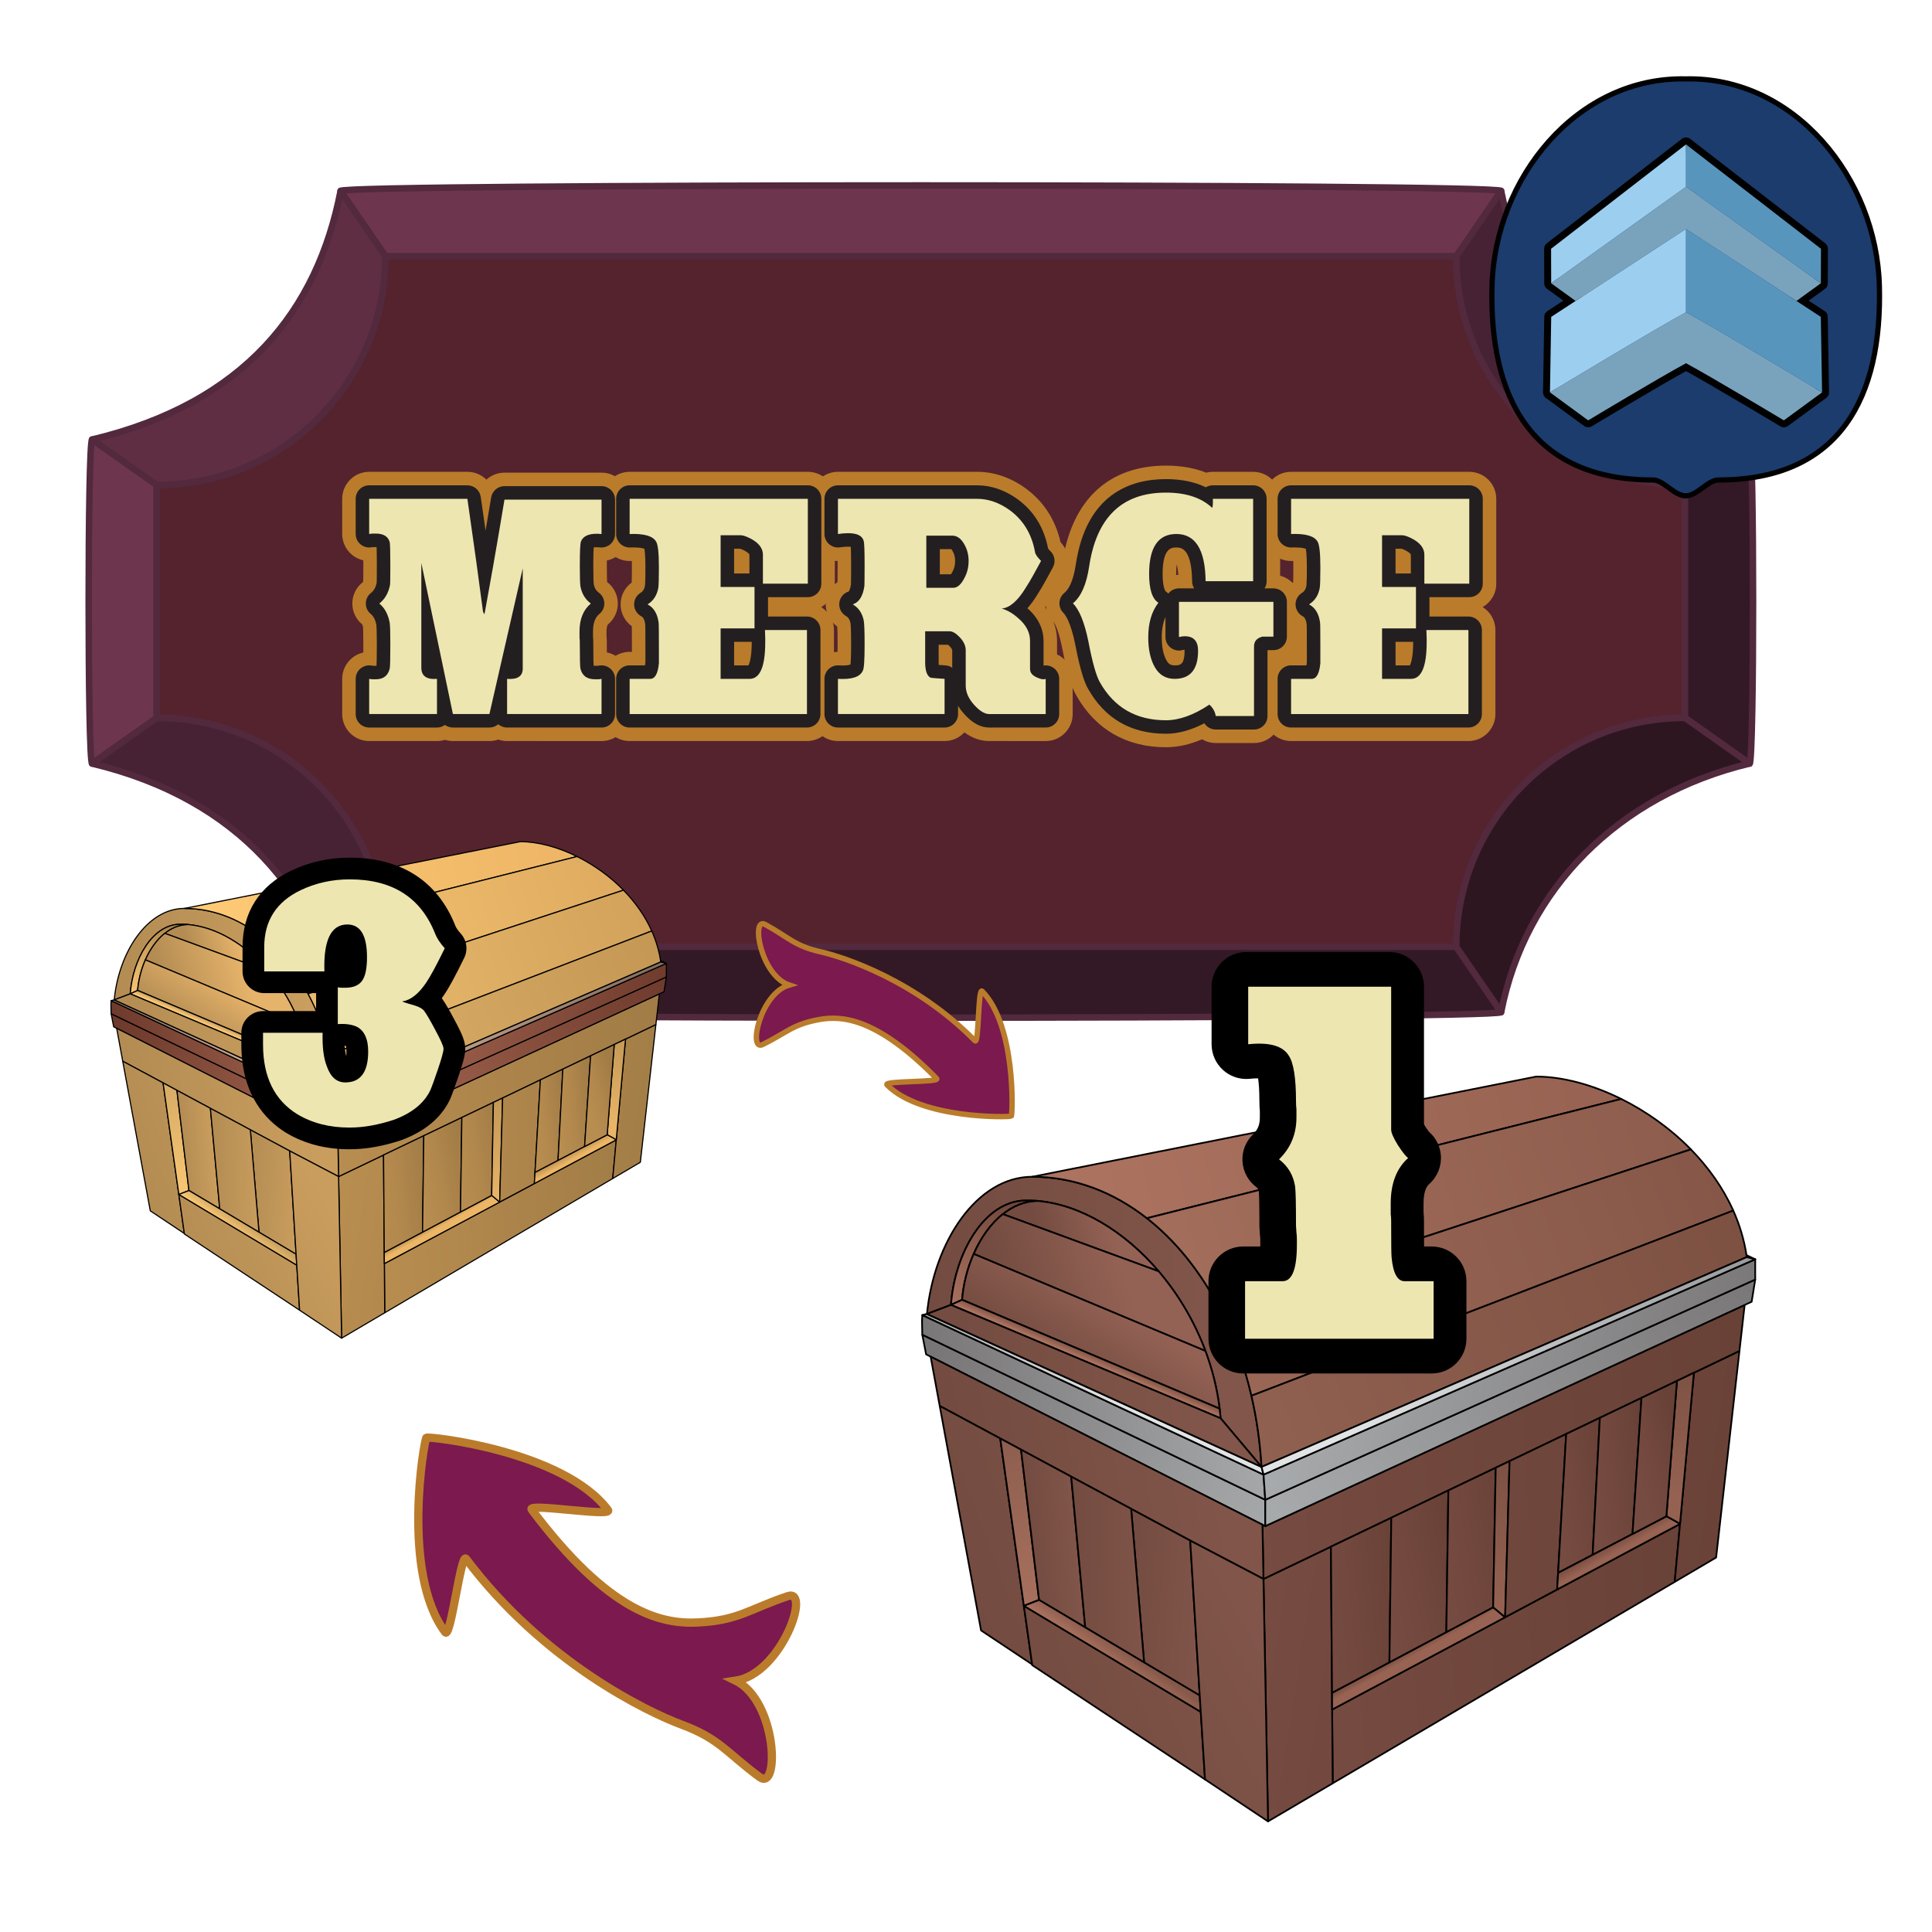 <?xml version="1.0" encoding="utf-8"?>
<!-- Generator: Adobe Illustrator 16.0.0, SVG Export Plug-In . SVG Version: 6.00 Build 0)  -->
<!DOCTYPE svg PUBLIC "-//W3C//DTD SVG 1.1//EN" "http://www.w3.org/Graphics/SVG/1.1/DTD/svg11.dtd">
<svg version="1.1" id="Layer_1" xmlns="http://www.w3.org/2000/svg" xmlns:xlink="http://www.w3.org/1999/xlink" x="0px" y="0px"
	 width="1024px" height="1024px" viewBox="0 0 1024 1024" enable-background="new 0 0 1024 1024" xml:space="preserve">
<g id="Layer_8">
	<g display="none">
		
			<path display="inline" fill="#6F3650" stroke="#532A3E" stroke-width="3.45" stroke-linecap="round" stroke-linejoin="round" stroke-miterlimit="10" d="
			M795.857,100.973l-23.809,34.703h-568.21l-23.813-34.703C181.623,97.094,794.264,97.094,795.857,100.973z"/>
		
			<path display="inline" fill="#602F44" stroke="#532A3E" stroke-width="3.45" stroke-linecap="round" stroke-linejoin="round" stroke-miterlimit="10" d="
			M203.838,135.677c0,67.086-54.332,121.448-121.371,121.448l-34.324-24.227c81.16-19.402,119.551-68.609,131.883-131.926
			L203.838,135.677z"/>
		
			<path display="inline" fill="#6F3650" stroke="#532A3E" stroke-width="3.45" stroke-linecap="round" stroke-linejoin="round" stroke-miterlimit="10" d="
			M82.467,257.125v565.074l-34.324,24.224c-2.397-2.591-2.397-610.935,0-613.523L82.467,257.125z"/>
		
			<path display="inline" fill="#56242E" stroke="#532A3E" stroke-width="3.45" stroke-linecap="round" stroke-linejoin="round" stroke-miterlimit="10" d="
			M893.42,257.125v565.074c-67.047,0-121.371,54.355-121.371,121.441H203.838c0-67.086-54.332-121.441-121.371-121.441V257.125
			c67.039,0,121.371-54.362,121.371-121.448h568.211C772.049,202.762,826.373,257.125,893.42,257.125z"/>
		
			<path display="inline" fill="#482335" stroke="#532A3E" stroke-width="3.45" stroke-linecap="round" stroke-linejoin="round" stroke-miterlimit="10" d="
			M927.743,232.898l-34.323,24.227c-67.047,0-121.371-54.362-121.371-121.448l23.809-34.703
			C807.622,161.379,859.811,216.66,927.743,232.898z"/>
		
			<path display="inline" fill="#331A25" stroke="#532A3E" stroke-width="3.45" stroke-linecap="round" stroke-linejoin="round" stroke-miterlimit="10" d="
			M927.743,846.423l-34.323-24.224V257.125l34.323-24.227C930.143,235.488,930.143,843.832,927.743,846.423z"/>
		
			<path display="inline" fill="#331A25" stroke="#532A3E" stroke-width="3.45" stroke-linecap="round" stroke-linejoin="round" stroke-miterlimit="10" d="
			M795.857,978.344c-1.594,3.891-614.233,3.891-615.832,0l23.813-34.703h568.211L795.857,978.344z"/>
		
			<path display="inline" fill="#482335" stroke="#532A3E" stroke-width="3.45" stroke-linecap="round" stroke-linejoin="round" stroke-miterlimit="10" d="
			M203.838,943.641l-23.813,34.711c-11.905-61.146-52.879-113.043-131.883-131.926l34.324-24.224
			C149.514,822.199,203.838,876.555,203.838,943.641z"/>
		
			<path display="inline" fill="#2D1720" stroke="#532A3E" stroke-width="3.45" stroke-linecap="round" stroke-linejoin="round" stroke-miterlimit="10" d="
			M927.743,846.423c-69.94,16.723-119.229,66.938-131.887,131.922l-23.809-34.703c0-67.086,54.323-121.441,121.371-121.441
			L927.743,846.423z"/>
	</g>
	<g>
		
			<path fill="#6E354F" stroke="#52293D" stroke-width="3.446" stroke-linecap="round" stroke-linejoin="round" stroke-miterlimit="10" d="
			M795.633,101.198l-23.782,34.662h-567.55l-23.78-34.662C182.116,97.32,794.038,97.32,795.633,101.198z"/>
		
			<path fill="#5F2E43" stroke="#52293D" stroke-width="3.446" stroke-linecap="round" stroke-linejoin="round" stroke-miterlimit="10" d="
			M204.301,135.86c0,67.008-54.264,121.302-121.228,121.302l-34.285-24.196c81.069-19.376,119.416-68.529,131.732-131.768
			L204.301,135.86z"/>
		
			<path fill="#6E354F" stroke="#52293D" stroke-width="3.446" stroke-linecap="round" stroke-linejoin="round" stroke-miterlimit="10" d="
			M83.076,257.162v123.335l-34.285,24.192c-2.395-2.585-2.395-169.142,0-171.727L83.076,257.162z"/>
		
			<path fill="#55232E" stroke="#52293D" stroke-width="3.446" stroke-linecap="round" stroke-linejoin="round" stroke-miterlimit="10" d="
			M893.079,257.162v123.335c-66.968,0-121.229,54.294-121.229,121.302h-567.55c0-67.008-54.264-121.302-121.228-121.302V257.162
			c66.964,0,121.228-54.294,121.228-121.302h567.55C771.851,202.867,826.112,257.162,893.079,257.162z"/>
		
			<path fill="#472234" stroke="#52293D" stroke-width="3.446" stroke-linecap="round" stroke-linejoin="round" stroke-miterlimit="10" d="
			M927.364,232.966l-34.284,24.196c-66.968,0-121.229-54.294-121.229-121.302l23.782-34.662
			C807.381,161.536,859.508,216.753,927.364,232.966z"/>
		
			<path fill="#331925" stroke="#52293D" stroke-width="3.446" stroke-linecap="round" stroke-linejoin="round" stroke-miterlimit="10" d="
			M927.364,404.692l-34.284-24.195V257.169l34.284-24.199C929.76,235.551,929.76,402.108,927.364,404.692z"/>
		
			<path fill="#331925" stroke="#52293D" stroke-width="3.446" stroke-linecap="round" stroke-linejoin="round" stroke-miterlimit="10" d="
			M795.633,536.461c-1.595,3.883-613.517,3.883-615.112,0l23.78-34.662h567.55L795.633,536.461z"/>
		
			<path fill="#472234" stroke="#52293D" stroke-width="3.446" stroke-linecap="round" stroke-linejoin="round" stroke-miterlimit="10" d="
			M204.301,501.799l-23.78,34.668c-11.893-61.071-52.817-112.909-131.732-131.768l34.285-24.195
			C150.04,380.497,204.301,434.791,204.301,501.799z"/>
		
			<path fill="#2D1620" stroke="#52293D" stroke-width="3.446" stroke-linecap="round" stroke-linejoin="round" stroke-miterlimit="10" d="
			M927.364,404.692c-69.857,16.705-119.091,66.86-131.73,131.769l-23.782-34.662c0-67.008,54.261-121.302,121.229-121.302
			L927.364,404.692z"/>
	</g>
	<g>
		<path fill="#1B3C6D" stroke="#010101" stroke-width="2.761" stroke-miterlimit="10" d="M893.454,262.781
			c5.896,0.161,11.723-8.383,17.376-8.383c64.89,0,86.796-44.56,85.282-102.794C994.63,94.361,951.094,40.559,893.454,41.82l0,0
			c-57.642-1.261-101.178,52.541-102.661,109.784c-1.515,58.234,20.393,102.793,85.285,102.793
			C881.729,254.398,887.556,262.942,893.454,262.781z"/>
		<path fill="none" stroke="#010101" stroke-width="7.362" stroke-linejoin="round" stroke-miterlimit="10" d="M965.067,167.941
			l-12.916-8.429l12.931-9.366h0.003l0.062-18.284l-71.523-55.318l-71.517,55.317l0.056,18.284h0.003l12.933,9.366l-12.919,8.429
			l-0.665,40.023l20.254,14.834c0.029-0.017,38.203-22.941,51.854-30.286c13.652,7.339,51.827,30.268,51.857,30.286l20.252-14.833
			L965.067,167.941z"/>
		<path fill="#9CCEEF" d="M893.622,121.322v44.177c-15.631,8.409-72.107,42.466-72.109,42.466l0.666-40.023l12.919-8.429
			L893.622,121.322z"/>
		<polygon fill="#9CCEEF" points="893.622,76.545 893.622,98.996 822.164,150.146 822.161,150.146 822.106,131.862 		"/>
		<polygon fill="#79A3BD" points="965.08,150.146 952.151,159.511 893.622,121.322 835.097,159.511 822.164,150.146 893.622,98.996 
					"/>
		<polygon fill="#5895BD" points="965.145,131.862 965.083,150.146 965.08,150.146 893.622,98.996 893.622,76.545 		"/>
		<path fill="#79A3BD" d="M965.731,207.965l-20.254,14.833c-0.026-0.017-38.203-22.941-51.854-30.286
			c-13.652,7.339-51.825,30.268-51.854,30.286l-20.255-14.833c0.003,0,56.479-34.057,72.109-42.466
			C909.253,173.908,965.731,207.965,965.731,207.965z"/>
		<path fill="#5895BD" d="M893.622,121.322v44.177c15.631,8.409,72.108,42.466,72.108,42.466l-0.665-40.023l-12.916-8.429
			L893.622,121.322z"/>
	</g>
	<g>
		
			<linearGradient id="SVGID_1_" gradientUnits="userSpaceOnUse" x1="-16.25" y1="461.969" x2="121.481" y2="470.507" gradientTransform="matrix(1 0 0 -1 214.4 1116.099)">
			<stop  offset="0" style="stop-color:#B88D50"/>
			<stop  offset="1" style="stop-color:#A17C46"/>
		</linearGradient>
		<polygon fill="url(#SVGID_1_)" stroke="#000000" stroke-width="0.607" stroke-linejoin="round" stroke-miterlimit="10" points="
			326.637,604.137 324.759,624.634 203.915,695.798 203.712,669.747 264.844,637.126 264.844,637.114 283.216,627.314 		"/>
		
			<linearGradient id="SVGID_2_" gradientUnits="userSpaceOnUse" x1="21.832" y1="547.052" x2="141.559" y2="529.344" gradientTransform="matrix(1 0 0 -1 214.4 1116.099)">
			<stop  offset="0" style="stop-color:#B88D50"/>
			<stop  offset="1" style="stop-color:#A17C46"/>
		</linearGradient>
		<polygon fill="url(#SVGID_2_)" stroke="#000000" stroke-width="0.607" stroke-linejoin="round" stroke-miterlimit="10" points="
			347.634,543.029 339.396,616.017 324.759,624.634 326.637,604.137 326.637,604.13 331.548,550.736 		"/>
		
			<linearGradient id="SVGID_3_" gradientUnits="userSpaceOnUse" x1="-36.691" y1="457.604" x2="87.702" y2="438.459" gradientTransform="matrix(1 0 0 -1 214.4 1116.099)">
			<stop  offset="0" style="stop-color:#B88D50"/>
			<stop  offset="1" style="stop-color:#A17C46"/>
		</linearGradient>
		<polygon fill="url(#SVGID_3_)" stroke="#000000" stroke-width="0.607" stroke-linejoin="round" stroke-miterlimit="10" points="
			203.919,695.794 181.064,709.255 179.454,623.603 203.283,612.185 203.669,663.825 203.716,669.747 		"/>
		
			<line fill="none" stroke="#000000" stroke-width="0.607" stroke-linejoin="round" stroke-miterlimit="10" x1="349.469" y1="526.775" x2="349.469" y2="526.767"/>
		
			<linearGradient id="SVGID_4_" gradientUnits="userSpaceOnUse" x1="-40.436" y1="535.38" x2="137.236" y2="546.239" gradientTransform="matrix(1 0 0 -1 214.4 1116.099)">
			<stop  offset="0" style="stop-color:#B88D50"/>
			<stop  offset="1" style="stop-color:#A17C46"/>
		</linearGradient>
		<polygon fill="url(#SVGID_4_)" stroke="#000000" stroke-width="0.607" stroke-linejoin="round" stroke-miterlimit="10" points="
			349.469,526.775 347.634,543.029 331.548,550.736 325.555,553.611 313.017,559.614 298.31,566.657 286.404,572.364 
			266.412,581.95 261.509,584.294 261.302,584.387 244.79,592.298 224.615,601.962 203.283,612.185 179.454,623.603 
			179.095,604.423 180.087,604.927 		"/>
		
			<line fill="none" stroke="#000000" stroke-width="0.607" stroke-linejoin="round" stroke-miterlimit="10" x1="179.095" y1="604.423" x2="179.095" y2="604.396"/>
		
			<linearGradient id="SVGID_5_" gradientUnits="userSpaceOnUse" x1="-148.953" y1="585.891" x2="-32.679" y2="501.499" gradientTransform="matrix(1 0 0 -1 214.4 1116.099)">
			<stop  offset="0" style="stop-color:#6B382A"/>
			<stop  offset="1" style="stop-color:#AA6A55"/>
		</linearGradient>
		<polygon fill="url(#SVGID_5_)" stroke="#000000" stroke-width="0.607" stroke-linejoin="round" stroke-miterlimit="10" points="
			180.087,595.626 180.087,604.927 179.095,604.423 61.849,545.036 60.251,544.223 58.904,537.294 		"/>
		
			<linearGradient id="SVGID_6_" gradientUnits="userSpaceOnUse" x1="-142.016" y1="522.571" x2="-53.089" y2="539.537" gradientTransform="matrix(1 0 0 -1 214.4 1116.099)">
			<stop  offset="0" style="stop-color:#B38C53"/>
			<stop  offset="1" style="stop-color:#C99D5D"/>
		</linearGradient>
		<polygon fill="url(#SVGID_6_)" stroke="#000000" stroke-width="0.607" stroke-linejoin="round" stroke-miterlimit="10" points="
			179.454,623.603 153.556,610.036 132.681,598.825 132.681,598.818 111.505,587.439 94.283,578.169 93.783,577.907 86.431,573.946 
			65.056,562.466 61.845,545.036 179.095,604.423 		"/>
		
			<linearGradient id="SVGID_7_" gradientUnits="userSpaceOnUse" x1="-153.878" y1="584.566" x2="-49.544" y2="582.949" gradientTransform="matrix(1 0 0 -1 214.4 1116.099)">
			<stop  offset="0" style="stop-color:#B38C53"/>
			<stop  offset="1" style="stop-color:#CA9E5E"/>
		</linearGradient>
		<path fill="url(#SVGID_7_)" stroke="#000000" stroke-width="0.607" stroke-linejoin="round" stroke-miterlimit="10" d="
			M178.767,584.001l-14.461-17.184c-0.099-1.138-0.211-2.271-0.355-3.398c-0.854-7.059-2.59-13.901-5.016-20.391
			c-3.922-10.523-9.672-20.105-16.531-28.148c-12.137-14.219-27.77-23.629-42.965-24.879h-0.043
			c-1.402-0.104-2.797-0.152-4.188-0.125c-14.309,0.293-24.772,18.262-26.184,36.871l-8.478,3.207
			c2.457-25.441,17.591-48.473,37.195-48.473c14.758,0,28.586,5.305,40.508,14.645c9.84,7.699,18.371,18.148,25.052,30.621
			c5.151,9.609,9.198,20.422,11.895,32.105C177.052,566.864,178.26,575.279,178.767,584.001z"/>
		
			<linearGradient id="SVGID_8_" gradientUnits="userSpaceOnUse" x1="-150.621" y1="539.111" x2="-37.245" y2="567.608" gradientTransform="matrix(1 0 0 -1 214.4 1116.099)">
			<stop  offset="0" style="stop-color:#6B382A"/>
			<stop  offset="1" style="stop-color:#AA6A55"/>
		</linearGradient>
		<path fill="url(#SVGID_8_)" stroke="#000000" stroke-width="0.607" stroke-linejoin="round" stroke-miterlimit="10" d="
			M180.087,595.626L58.903,537.294c0-2.285-0.223-4.742,0-6.949l120.57,56.388L180.087,595.626z"/>
		
			<linearGradient id="SVGID_9_" gradientUnits="userSpaceOnUse" x1="-104.25" y1="625.573" x2="76.817" y2="665.305" gradientTransform="matrix(1 0 0 -1 214.4 1116.099)">
			<stop  offset="0" style="stop-color:#FECA76"/>
			<stop  offset="1" style="stop-color:#EEB666"/>
		</linearGradient>
		<path fill="url(#SVGID_9_)" stroke="#000000" stroke-width="0.607" stroke-linejoin="round" stroke-miterlimit="10" d="
			M305.865,453.982l-167.614,42.144c-11.922-9.34-25.75-14.645-40.508-14.645l178.07-35.398
			C285.021,446.083,295.603,448.892,305.865,453.982z"/>
		
			<linearGradient id="SVGID_10_" gradientUnits="userSpaceOnUse" x1="-62.24" y1="605.115" x2="108.421" y2="660.923" gradientTransform="matrix(1 0 0 -1 214.4 1116.099)">
			<stop  offset="0" style="stop-color:#F7C573"/>
			<stop  offset="1" style="stop-color:#DFAB60"/>
		</linearGradient>
		<path fill="url(#SVGID_10_)" stroke="#000000" stroke-width="0.607" stroke-linejoin="round" stroke-miterlimit="10" d="
			M330.462,471.798l-167.159,54.949c-6.681-12.473-15.211-22.922-25.052-30.621l167.613-42.145
			C314.662,458.348,323.224,464.396,330.462,471.798z"/>
		
			<linearGradient id="SVGID_11_" gradientUnits="userSpaceOnUse" x1="-46.103" y1="572.944" x2="125.366" y2="636.841" gradientTransform="matrix(1 0 0 -1 214.4 1116.099)">
			<stop  offset="0" style="stop-color:#EABB6E"/>
			<stop  offset="1" style="stop-color:#D3A25B"/>
		</linearGradient>
		<path fill="url(#SVGID_11_)" stroke="#000000" stroke-width="0.607" stroke-linejoin="round" stroke-miterlimit="10" d="
			M345.451,493.43l-170.254,65.423c-2.695-11.685-6.742-22.496-11.895-32.105l167.159-54.949
			C336.626,478.103,341.841,485.376,345.451,493.43z"/>
		
			<linearGradient id="SVGID_12_" gradientUnits="userSpaceOnUse" x1="-39.858" y1="543.668" x2="136.463" y2="616.056" gradientTransform="matrix(1 0 0 -1 214.4 1116.099)">
			<stop  offset="0" style="stop-color:#DCB068"/>
			<stop  offset="1" style="stop-color:#C49754"/>
		</linearGradient>
		<path fill="url(#SVGID_12_)" stroke="#000000" stroke-width="0.607" stroke-linejoin="round" stroke-miterlimit="10" d="
			M350.219,509.861l-171.452,74.141c-0.508-8.723-1.715-17.137-3.57-25.147l170.254-65.423c2.219,4.974,3.832,10.242,4.672,15.742
			C350.158,509.404,350.185,509.637,350.219,509.861z"/>
		
			<linearGradient id="SVGID_13_" gradientUnits="userSpaceOnUse" x1="133.654" y1="622.143" x2="-21.272" y2="496.227" gradientTransform="matrix(1 0 0 -1 214.4 1116.099)">
			<stop  offset="0" style="stop-color:#6B382A"/>
			<stop  offset="1" style="stop-color:#AA6A55"/>
		</linearGradient>
		<polygon fill="url(#SVGID_13_)" stroke="#000000" stroke-width="0.607" stroke-linejoin="round" stroke-miterlimit="10" points="
			353.204,517.81 351.947,525.637 349.469,526.775 180.087,604.927 180.087,595.626 		"/>
		
			<linearGradient id="SVGID_14_" gradientUnits="userSpaceOnUse" x1="-146.867" y1="502.702" x2="-55.841" y2="537.379" gradientTransform="matrix(1 0 0 -1 214.4 1116.099)">
			<stop  offset="0" style="stop-color:#B38C53"/>
			<stop  offset="1" style="stop-color:#C99D5D"/>
		</linearGradient>
		<polygon fill="url(#SVGID_14_)" stroke="#000000" stroke-width="0.607" stroke-linejoin="round" stroke-miterlimit="10" points="
			97.704,653.782 79.665,641.779 65.056,562.462 86.431,573.946 94.787,633.091 		"/>
		
			<linearGradient id="SVGID_15_" gradientUnits="userSpaceOnUse" x1="-109.592" y1="475.553" x2="-134.565" y2="558.707" gradientTransform="matrix(1 0 0 -1 214.4 1116.099)">
			<stop  offset="0" style="stop-color:#FECA76"/>
			<stop  offset="1" style="stop-color:#CBA360"/>
		</linearGradient>
		<polygon fill="url(#SVGID_15_)" stroke="#000000" stroke-width="0.607" stroke-linejoin="round" stroke-miterlimit="10" points="
			100.154,631.001 94.787,633.091 86.431,573.946 93.779,577.907 		"/>
		
			<linearGradient id="SVGID_16_" gradientUnits="userSpaceOnUse" x1="-118.156" y1="506.152" x2="-101.102" y2="507.37" gradientTransform="matrix(1 0 0 -1 214.4 1116.099)">
			<stop  offset="0" style="stop-color:#B38C53"/>
			<stop  offset="1" style="stop-color:#C99D5D"/>
		</linearGradient>
		<polygon fill="url(#SVGID_16_)" stroke="#000000" stroke-width="0.607" stroke-linejoin="round" stroke-miterlimit="10" points="
			116.47,640.716 100.154,631.001 93.779,577.907 94.279,578.169 111.505,587.439 		"/>
		
			<linearGradient id="SVGID_17_" gradientUnits="userSpaceOnUse" x1="-84.383" y1="485.367" x2="-55.341" y2="483.262" gradientTransform="matrix(1 0 0 -1 214.4 1116.099)">
			<stop  offset="0" style="stop-color:#B38C53"/>
			<stop  offset="1" style="stop-color:#C99D5D"/>
		</linearGradient>
		<polygon fill="url(#SVGID_17_)" stroke="#000000" stroke-width="0.607" stroke-linejoin="round" stroke-miterlimit="10" points="
			156.931,664.782 137.267,653.091 132.681,598.825 153.556,610.036 		"/>
		
			<linearGradient id="SVGID_18_" gradientUnits="userSpaceOnUse" x1="-122.606" y1="439.009" x2="-29.414" y2="474.51" gradientTransform="matrix(1 0 0 -1 214.4 1116.099)">
			<stop  offset="0" style="stop-color:#B38C53"/>
			<stop  offset="1" style="stop-color:#C99D5D"/>
		</linearGradient>
		<polygon fill="url(#SVGID_18_)" stroke="#000000" stroke-width="0.607" stroke-linejoin="round" stroke-miterlimit="10" points="
			158.79,694.427 97.744,654.048 97.704,653.782 94.787,633.091 157.294,670.56 		"/>
		
			<linearGradient id="SVGID_19_" gradientUnits="userSpaceOnUse" x1="-102.757" y1="496.005" x2="-74.814" y2="495.636" gradientTransform="matrix(1 0 0 -1 214.4 1116.099)">
			<stop  offset="0" style="stop-color:#B38C53"/>
			<stop  offset="1" style="stop-color:#C99D5D"/>
		</linearGradient>
		<polygon fill="url(#SVGID_19_)" stroke="#000000" stroke-width="0.607" stroke-linejoin="round" stroke-miterlimit="10" points="
			137.267,653.087 116.47,640.716 111.505,587.439 132.685,598.818 132.685,598.825 		"/>
		
			<linearGradient id="SVGID_20_" gradientUnits="userSpaceOnUse" x1="-161.086" y1="622.355" x2="-88.687" y2="552.266" gradientTransform="matrix(1 0 0 -1 214.4 1116.099)">
			<stop  offset="0" style="stop-color:#7E695C"/>
			<stop  offset="1" style="stop-color:#C8A892"/>
		</linearGradient>
		<polygon fill="url(#SVGID_20_)" stroke="#000000" stroke-width="0.607" stroke-linejoin="round" stroke-miterlimit="10" points="
			179.474,586.732 58.904,530.344 60.548,529.954 178.767,584.001 		"/>
		
			<linearGradient id="SVGID_21_" gradientUnits="userSpaceOnUse" x1="134.145" y1="538.73" x2="-18.552" y2="583.922" gradientTransform="matrix(1 0 0 -1 214.4 1116.099)">
			<stop  offset="0" style="stop-color:#6B382A"/>
			<stop  offset="1" style="stop-color:#AA6A55"/>
		</linearGradient>
		<polygon fill="url(#SVGID_21_)" stroke="#000000" stroke-width="0.607" stroke-linejoin="round" stroke-miterlimit="10" points="
			353.204,510.637 353.204,517.81 180.087,595.626 179.474,586.732 		"/>
		
			<linearGradient id="SVGID_22_" gradientUnits="userSpaceOnUse" x1="135.722" y1="606.194" x2="138.804" y2="606.194" gradientTransform="matrix(1 0 0 -1 214.4 1116.099)">
			<stop  offset="0" style="stop-color:#6B382A"/>
			<stop  offset="1" style="stop-color:#AA6A55"/>
		</linearGradient>
		<path fill="url(#SVGID_22_)" stroke="#000000" stroke-width="0.607" stroke-linejoin="round" stroke-miterlimit="10" d="
			M353.204,510.637l-2.984-0.776c-0.034-0.224-0.063-0.457-0.098-0.688L353.204,510.637z"/>
		
			<linearGradient id="SVGID_23_" gradientUnits="userSpaceOnUse" x1="133.702" y1="624.153" x2="1.195" y2="534.8" gradientTransform="matrix(1 0 0 -1 214.4 1116.099)">
			<stop  offset="0" style="stop-color:#7E695C"/>
			<stop  offset="1" style="stop-color:#C8A892"/>
		</linearGradient>
		<polygon fill="url(#SVGID_23_)" stroke="#000000" stroke-width="0.607" stroke-linejoin="round" stroke-miterlimit="10" points="
			353.204,510.637 179.474,586.732 178.767,584.001 350.219,509.861 		"/>
		
			<linearGradient id="SVGID_24_" gradientUnits="userSpaceOnUse" x1="-89.474" y1="462.66" x2="-85.429" y2="468.525" gradientTransform="matrix(1 0 0 -1 214.4 1116.099)">
			<stop  offset="0" style="stop-color:#FECA76"/>
			<stop  offset="1" style="stop-color:#CBA360"/>
		</linearGradient>
		<polygon fill="url(#SVGID_24_)" stroke="#000000" stroke-width="0.607" stroke-linejoin="round" stroke-miterlimit="10" points="
			157.294,670.56 94.787,633.091 100.15,631.001 116.47,640.716 137.267,653.091 156.931,664.782 		"/>
		
			<linearGradient id="SVGID_25_" gradientUnits="userSpaceOnUse" x1="-113.027" y1="418.911" x2="-31.881" y2="465.114" gradientTransform="matrix(1 0 0 -1 214.4 1116.099)">
			<stop  offset="0" style="stop-color:#B38C53"/>
			<stop  offset="1" style="stop-color:#C99D5D"/>
		</linearGradient>
		<polygon fill="url(#SVGID_25_)" stroke="#000000" stroke-width="0.607" stroke-linejoin="round" stroke-miterlimit="10" points="
			181.064,709.255 158.79,694.427 157.294,670.56 156.931,664.782 153.556,610.036 179.454,623.603 		"/>
		
			<linearGradient id="SVGID_26_" gradientUnits="userSpaceOnUse" x1="17.1" y1="467.675" x2="18.351" y2="465.418" gradientTransform="matrix(1 0 0 -1 214.4 1116.099)">
			<stop  offset="0" style="stop-color:#BC9152"/>
			<stop  offset="1" style="stop-color:#EDB666"/>
		</linearGradient>
		<polygon fill="url(#SVGID_26_)" stroke="#000000" stroke-width="0.607" stroke-linejoin="round" stroke-miterlimit="10" points="
			264.844,637.126 203.712,669.747 203.669,663.821 223.954,653.052 244.068,642.376 260.607,633.591 		"/>
		
			<line fill="none" stroke="#000000" stroke-width="0.607" stroke-linejoin="round" stroke-miterlimit="10" x1="326.646" y1="604.137" x2="326.637" y2="604.137"/>
		
			<linearGradient id="SVGID_27_" gradientUnits="userSpaceOnUse" x1="112.196" y1="568.555" x2="112.344" y2="521.115" gradientTransform="matrix(1 0 0 -1 214.4 1116.099)">
			<stop  offset="0" style="stop-color:#C29756"/>
			<stop  offset="1" style="stop-color:#E8B467"/>
		</linearGradient>
		<polygon fill="url(#SVGID_27_)" stroke="#000000" stroke-width="0.607" stroke-linejoin="round" stroke-miterlimit="10" points="
			331.548,550.736 326.637,604.13 321.822,601.446 325.555,553.611 		"/>
		
			<line fill="none" stroke="#000000" stroke-width="0.607" stroke-linejoin="round" stroke-miterlimit="10" x1="326.646" y1="604.137" x2="326.637" y2="604.137"/>
		
			<linearGradient id="SVGID_28_" gradientUnits="userSpaceOnUse" x1="-15.634" y1="481.661" x2="14.135" y2="484.655" gradientTransform="matrix(1 0 0 -1 214.4 1116.099)">
			<stop  offset="0" style="stop-color:#B88D50"/>
			<stop  offset="0.386" style="stop-color:#B2884D"/>
			<stop  offset="0.984" style="stop-color:#A17C46"/>
			<stop  offset="1" style="stop-color:#A17C46"/>
		</linearGradient>
		<polygon fill="url(#SVGID_28_)" stroke="#000000" stroke-width="0.607" stroke-linejoin="round" stroke-miterlimit="10" points="
			224.615,601.962 223.954,653.052 203.669,663.821 203.283,612.185 		"/>
		
			<linearGradient id="SVGID_29_" gradientUnits="userSpaceOnUse" x1="6.55" y1="490.534" x2="34.038" y2="496.452" gradientTransform="matrix(1 0 0 -1 214.4 1116.099)">
			<stop  offset="0" style="stop-color:#B88D50"/>
			<stop  offset="0.386" style="stop-color:#B2884D"/>
			<stop  offset="0.984" style="stop-color:#A17C46"/>
			<stop  offset="1" style="stop-color:#A17C46"/>
		</linearGradient>
		<polygon fill="url(#SVGID_29_)" stroke="#000000" stroke-width="0.607" stroke-linejoin="round" stroke-miterlimit="10" points="
			244.79,592.298 244.068,642.376 223.954,653.052 224.615,601.962 		"/>
		
			<linearGradient id="SVGID_30_" gradientUnits="userSpaceOnUse" x1="26.014" y1="500.854" x2="53.559" y2="505.108" gradientTransform="matrix(1 0 0 -1 214.4 1116.099)">
			<stop  offset="0" style="stop-color:#B88D50"/>
			<stop  offset="0.386" style="stop-color:#B2884D"/>
			<stop  offset="0.984" style="stop-color:#A17C46"/>
			<stop  offset="1" style="stop-color:#A17C46"/>
		</linearGradient>
		<polygon fill="url(#SVGID_30_)" stroke="#000000" stroke-width="0.607" stroke-linejoin="round" stroke-miterlimit="10" points="
			261.509,584.294 260.607,633.591 244.068,642.376 244.79,592.298 261.302,584.387 		"/>
		
			<linearGradient id="SVGID_31_" gradientUnits="userSpaceOnUse" x1="48.132" y1="534.885" x2="50.121" y2="480.875" gradientTransform="matrix(1 0 0 -1 214.4 1116.099)">
			<stop  offset="0" style="stop-color:#C29756"/>
			<stop  offset="1" style="stop-color:#E8B467"/>
		</linearGradient>
		<polygon fill="url(#SVGID_31_)" stroke="#000000" stroke-width="0.607" stroke-linejoin="round" stroke-miterlimit="10" points="
			266.412,581.95 264.844,637.114 264.844,637.126 260.607,633.591 261.509,584.294 		"/>
		
			<linearGradient id="SVGID_32_" gradientUnits="userSpaceOnUse" x1="-4.739" y1="508.736" x2="136.255" y2="514.346" gradientTransform="matrix(1 0 0 -1 214.4 1116.099)">
			<stop  offset="0" style="stop-color:#B88D50"/>
			<stop  offset="1" style="stop-color:#A17C46"/>
		</linearGradient>
		<polygon fill="url(#SVGID_32_)" stroke="#000000" stroke-width="0.607" stroke-linejoin="round" stroke-miterlimit="10" points="
			286.404,572.364 283.555,621.439 283.216,627.314 264.844,637.114 266.412,581.95 		"/>
		
			<linearGradient id="SVGID_33_" gradientUnits="userSpaceOnUse" x1="68.008" y1="520.847" x2="86.831" y2="523.503" gradientTransform="matrix(1 0 0 -1 214.4 1116.099)">
			<stop  offset="0" style="stop-color:#B88D50"/>
			<stop  offset="0.386" style="stop-color:#B2884D"/>
			<stop  offset="0.984" style="stop-color:#A17C46"/>
			<stop  offset="1" style="stop-color:#A17C46"/>
		</linearGradient>
		<polygon fill="url(#SVGID_33_)" stroke="#000000" stroke-width="0.607" stroke-linejoin="round" stroke-miterlimit="10" points="
			298.31,566.657 295.762,615.068 283.555,621.439 286.404,572.364 		"/>
		
			<linearGradient id="SVGID_34_" gradientUnits="userSpaceOnUse" x1="81.014" y1="527.831" x2="99.845" y2="529.773" gradientTransform="matrix(1 0 0 -1 214.4 1116.099)">
			<stop  offset="0" style="stop-color:#B88D50"/>
			<stop  offset="0.386" style="stop-color:#B2884D"/>
			<stop  offset="0.984" style="stop-color:#A17C46"/>
			<stop  offset="1" style="stop-color:#A17C46"/>
		</linearGradient>
		<polygon fill="url(#SVGID_34_)" stroke="#000000" stroke-width="0.607" stroke-linejoin="round" stroke-miterlimit="10" points="
			313.017,559.614 309.844,607.7 295.762,615.068 298.31,566.657 		"/>
		
			<linearGradient id="SVGID_35_" gradientUnits="userSpaceOnUse" x1="87.915" y1="505.085" x2="89.726" y2="501.819" gradientTransform="matrix(1 0 0 -1 214.4 1116.099)">
			<stop  offset="0" style="stop-color:#BC9152"/>
			<stop  offset="1" style="stop-color:#EDB666"/>
		</linearGradient>
		<polygon fill="url(#SVGID_35_)" stroke="#000000" stroke-width="0.607" stroke-linejoin="round" stroke-miterlimit="10" points="
			326.637,604.13 326.637,604.137 283.216,627.314 283.555,621.439 295.762,615.068 309.844,607.7 321.822,601.446 		"/>
		
			<linearGradient id="SVGID_36_" gradientUnits="userSpaceOnUse" x1="95.814" y1="533.146" x2="113.099" y2="538.451" gradientTransform="matrix(1 0 0 -1 214.4 1116.099)">
			<stop  offset="0" style="stop-color:#B88D50"/>
			<stop  offset="0.386" style="stop-color:#B2884D"/>
			<stop  offset="0.984" style="stop-color:#A17C46"/>
			<stop  offset="1" style="stop-color:#A17C46"/>
		</linearGradient>
		<polygon fill="url(#SVGID_36_)" stroke="#000000" stroke-width="0.607" stroke-linejoin="round" stroke-miterlimit="10" points="
			325.555,553.611 321.822,601.446 309.844,607.7 313.017,559.614 		"/>
		
			<line fill="none" stroke="#000000" stroke-width="0.607" stroke-linejoin="round" stroke-miterlimit="10" x1="175.197" y1="558.853" x2="175.189" y2="558.853"/>
		
			<line fill="none" stroke="#000000" stroke-width="0.607" stroke-linejoin="round" stroke-miterlimit="10" x1="163.302" y1="526.747" x2="163.29" y2="526.747"/>
		
			<linearGradient id="SVGID_37_" gradientUnits="userSpaceOnUse" x1="-112.718" y1="608.084" x2="-88.152" y2="615.666" gradientTransform="matrix(1 0 0 -1 214.4 1116.099)">
			<stop  offset="0" style="stop-color:#B38C53"/>
			<stop  offset="1" style="stop-color:#E6B36A"/>
		</linearGradient>
		<path fill="url(#SVGID_37_)" stroke="#000000" stroke-width="0.607" stroke-linejoin="round" stroke-miterlimit="10" d="
			M142.404,514.88l-55.066-20.203c3.56-2.854,7.646-4.569,12.06-4.676h0.043C114.635,491.251,130.267,500.661,142.404,514.88z"/>
		
			<linearGradient id="SVGID_38_" gradientUnits="userSpaceOnUse" x1="-150.701" y1="591.51" x2="-116.644" y2="626.726" gradientTransform="matrix(1 0 0 -1 214.4 1116.099)">
			<stop  offset="0" style="stop-color:#FECA76"/>
			<stop  offset="1" style="stop-color:#A17C46"/>
		</linearGradient>
		<path fill="url(#SVGID_38_)" stroke="#000000" stroke-width="0.607" stroke-linejoin="round" stroke-miterlimit="10" d="
			M99.396,490.001c-4.414,0.105-8.5,1.82-12.06,4.676h-0.008c-4.242,3.388-7.762,8.359-10.27,14.066
			c-2.215,5.023-3.652,10.621-4.105,16.207l-3.93,1.797c1.41-18.609,11.875-36.578,26.184-36.871
			C96.599,489.848,97.994,489.896,99.396,490.001z"/>
		
			<linearGradient id="SVGID_39_" gradientUnits="userSpaceOnUse" x1="-125.318" y1="586.183" x2="-83.847" y2="599.656" gradientTransform="matrix(1 0 0 -1 214.4 1116.099)">
			<stop  offset="0" style="stop-color:#B38C53"/>
			<stop  offset="1" style="stop-color:#E6B36A"/>
		</linearGradient>
		<path fill="url(#SVGID_39_)" stroke="#000000" stroke-width="0.607" stroke-linejoin="round" stroke-miterlimit="10" d="
			M158.935,543.029L77.06,508.744c2.508-5.707,6.026-10.68,10.27-14.066h0.008l55.066,20.203
			C149.263,522.923,155.013,532.505,158.935,543.029z"/>
		
			<linearGradient id="SVGID_40_" gradientUnits="userSpaceOnUse" x1="-104.617" y1="564.096" x2="-86.772" y2="590.593" gradientTransform="matrix(1 0 0 -1 214.4 1116.099)">
			<stop  offset="0" style="stop-color:#B38C53"/>
			<stop  offset="1" style="stop-color:#E6B36A"/>
		</linearGradient>
		<path fill="url(#SVGID_40_)" stroke="#000000" stroke-width="0.607" stroke-linejoin="round" stroke-miterlimit="10" d="
			M163.951,563.419L72.955,524.95c0.453-5.586,1.892-11.184,4.105-16.207l81.875,34.285
			C161.361,549.517,163.095,556.361,163.951,563.419z"/>
		<path fill="none" stroke="#000000" stroke-width="0.607" stroke-linejoin="round" stroke-miterlimit="10" d="M164.333,567.169
			c-0.008-0.117-0.016-0.233-0.026-0.352"/>
		
			<linearGradient id="SVGID_41_" gradientUnits="userSpaceOnUse" x1="-97.521" y1="569.819" x2="-96.626" y2="571.927" gradientTransform="matrix(1 0 0 -1 214.4 1116.099)">
			<stop  offset="0" style="stop-color:#FECA76"/>
			<stop  offset="1" style="stop-color:#CBA360"/>
		</linearGradient>
		<path fill="url(#SVGID_41_)" stroke="#000000" stroke-width="0.607" stroke-linejoin="round" stroke-miterlimit="10" d="
			M164.306,566.818l-95.281-40.07l3.93-1.797l90.996,38.469C164.095,564.548,164.208,565.68,164.306,566.818z"/>
		
			<linearGradient id="SVGID_42_" gradientUnits="userSpaceOnUse" x1="-154.231" y1="561.713" x2="-49.898" y2="560.095" gradientTransform="matrix(1 0 0 -1 214.4 1116.099)">
			<stop  offset="0" style="stop-color:#B38C53"/>
			<stop  offset="1" style="stop-color:#CA9E5E"/>
		</linearGradient>
		<polygon fill="url(#SVGID_42_)" stroke="#000000" stroke-width="0.607" stroke-linejoin="round" stroke-miterlimit="10" points="
			178.767,584.001 60.548,529.954 69.025,526.747 164.306,566.818 		"/>
		
			<line fill="none" stroke="#000000" stroke-width="0.607" stroke-linejoin="round" stroke-miterlimit="10" x1="77.06" y1="508.743" x2="77.052" y2="508.743"/>
		
			<line fill="none" stroke="#000000" stroke-width="0.607" stroke-linejoin="round" stroke-miterlimit="10" x1="142.419" y1="514.887" x2="142.404" y2="514.88"/>
	</g>
	<g>
		<path d="M185.041,609.135c-12.473,0-23.698-2.93-33.368-8.707c-0.05-0.029-0.1-0.06-0.147-0.09
			c-10.771-6.658-23.608-20.167-23.608-46.716v-6.219c0-6.353,5.148-11.5,11.5-11.5h28.126v-9.531h-27.495
			c-6.352,0-11.5-5.147-11.5-11.5v-12.917c0-18.462,8.982-32.494,25.979-40.58c9.525-4.515,19.894-6.8,30.831-6.8
			c27.33,0,46.697,12.511,56.011,36.18c0.237,0.6,0.949,1.979,2.92,4.183c3.116,3.48,3.815,8.504,1.771,12.705
			c-4.771,9.792-8.205,16.105-10.808,19.86c-0.365,0.536-0.733,1.06-1.106,1.566c0.094,0.127,0.185,0.256,0.273,0.387
			c1.588,2.231,3.621,5.714,6.382,10.928c4.38,8.053,5.787,11.815,5.787,15.467c0,2.559-0.591,5.779-3.607,14.679
			c-2.049,6.023-3.469,9.888-4.472,12.164c-0.064,0.148-0.135,0.297-0.206,0.442c-4.707,9.563-13.385,16.71-25.792,21.242
			c-0.125,0.046-0.252,0.09-0.379,0.131c-4.345,1.418-8.771,2.55-13.151,3.361C194.391,608.712,189.709,609.135,185.041,609.135z
			 M182.615,554.271c0.195,2.476,0.547,4.26,0.919,5.53c0.067-0.686,0.111-1.511,0.111-2.497c0-1.485-0.154-2.408-0.286-2.929
			c-0.047-0.01-0.097-0.019-0.147-0.028C183.071,554.322,182.873,554.294,182.615,554.271z"/>
		<path fill="#EDE6B1" d="M225.772,520.991c-4.001,5.89-8.209,9.156-12.63,9.792c0.946,0.479,3.157,1.191,6.631,2.146
			c2.63,0.801,4.365,1.835,5.21,3.105c1.263,1.753,3.157,5.016,5.684,9.789c2.945,5.411,4.42,8.757,4.42,10.027
			c0,1.436-1.001,5.094-2.999,10.983c-1.895,5.573-3.264,9.314-4.104,11.225c-3.37,6.848-9.844,12.021-19.419,15.519
			c-3.896,1.271-7.79,2.265-11.684,2.986c-3.895,0.714-7.842,1.071-11.84,1.071c-10.42,0-19.575-2.361-27.47-7.079
			c-12.104-7.481-18.155-19.793-18.155-36.934v-6.219h31.574c-0.212,7.497,0.525,13.395,2.21,17.7c1.998,5.74,5.262,8.61,9.788,8.61
			c8.104,0,12.156-5.468,12.156-16.411c0-6.339-1.843-10.622-5.525-12.842c-1.159-0.636-2.604-1.109-4.342-1.428
			c-1.736-0.314-3.815-0.396-6.235-0.239v-19.503c0.735,0.161,1.421,0.239,2.053,0.239c0.734,0,1.366,0,1.895,0
			c4.104,0,7.05-1.188,8.841-3.565c1.789-2.377,2.686-6.582,2.686-12.609c0-11.571-3.475-17.36-10.42-17.36
			c-8.632,0-12.686,8.293-12.156,24.877H140.05v-12.916c0-13.971,6.474-24.036,19.419-30.195c7.996-3.79,16.628-5.685,25.891-5.685
			c22.628,0,37.73,9.631,45.31,28.891c0.947,2.39,2.63,4.935,5.052,7.641C231.298,511.68,227.983,517.811,225.772,520.991z"/>
	</g>
	<g>
		
			<linearGradient id="SVGID_43_" gradientUnits="userSpaceOnUse" x1="483.314" y1="233.414" x2="689.912" y2="246.221" gradientTransform="matrix(1 0 0 -1 214.4 1116.099)">
			<stop  offset="0" style="stop-color:#764B41"/>
			<stop  offset="1" style="stop-color:#684137"/>
		</linearGradient>
		<polygon fill="url(#SVGID_43_)" stroke="#000000" stroke-width="0.91" stroke-linejoin="round" stroke-miterlimit="10" points="
			890.447,807.7 887.63,838.439 706.36,945.185 706.063,906.111 797.759,857.177 797.759,857.165 825.313,842.466 		"/>
		
			<linearGradient id="SVGID_44_" gradientUnits="userSpaceOnUse" x1="540.415" y1="361.044" x2="720.029" y2="334.479" gradientTransform="matrix(1 0 0 -1 214.4 1116.099)">
			<stop  offset="0" style="stop-color:#764B41"/>
			<stop  offset="1" style="stop-color:#684137"/>
		</linearGradient>
		<polygon fill="url(#SVGID_44_)" stroke="#000000" stroke-width="0.91" stroke-linejoin="round" stroke-miterlimit="10" points="
			921.947,716.032 909.579,825.517 887.63,838.439 890.447,807.7 890.447,807.685 897.809,727.595 		"/>
		
			<linearGradient id="SVGID_45_" gradientUnits="userSpaceOnUse" x1="452.65" y1="226.865" x2="639.235" y2="198.148" gradientTransform="matrix(1 0 0 -1 214.4 1116.099)">
			<stop  offset="0" style="stop-color:#764B41"/>
			<stop  offset="1" style="stop-color:#684137"/>
		</linearGradient>
		<polygon fill="url(#SVGID_45_)" stroke="#000000" stroke-width="0.91" stroke-linejoin="round" stroke-miterlimit="10" points="
			706.365,945.185 672.079,965.372 669.669,836.896 705.407,819.771 705.993,897.228 706.063,906.111 		"/>
		
			<line fill="none" stroke="#000000" stroke-width="0.91" stroke-linejoin="round" stroke-miterlimit="10" x1="924.7" y1="691.654" x2="924.7" y2="691.638"/>
		
			<linearGradient id="SVGID_46_" gradientUnits="userSpaceOnUse" x1="447.037" y1="343.528" x2="713.548" y2="359.817" gradientTransform="matrix(1 0 0 -1 214.4 1116.099)">
			<stop  offset="0" style="stop-color:#764B41"/>
			<stop  offset="1" style="stop-color:#684137"/>
		</linearGradient>
		<polygon fill="url(#SVGID_46_)" stroke="#000000" stroke-width="0.91" stroke-linejoin="round" stroke-miterlimit="10" points="
			924.7,691.654 921.947,716.032 897.809,727.595 888.822,731.907 870.016,740.911 847.954,751.474 830.098,760.044 
			800.102,774.419 792.759,777.927 792.45,778.075 767.673,789.939 737.411,804.435 705.411,819.771 669.673,836.896 
			669.13,808.122 670.622,808.88 		"/>
		
			<line fill="none" stroke="#000000" stroke-width="0.91" stroke-linejoin="round" stroke-miterlimit="10" x1="669.13" y1="808.122" x2="669.13" y2="808.083"/>
		
			<linearGradient id="SVGID_47_" gradientUnits="userSpaceOnUse" x1="284.259" y1="419.299" x2="458.671" y2="292.71" gradientTransform="matrix(1 0 0 -1 214.4 1116.099)">
			<stop  offset="0" style="stop-color:#777475"/>
			<stop  offset="1" style="stop-color:#A8ABAD"/>
		</linearGradient>
		<polygon fill="url(#SVGID_47_)" stroke="#000000" stroke-width="0.91" stroke-linejoin="round" stroke-miterlimit="10" points="
			670.622,794.927 670.622,808.88 669.13,808.122 493.259,719.04 490.86,717.822 488.841,707.435 		"/>
		
			<linearGradient id="SVGID_48_" gradientUnits="userSpaceOnUse" x1="294.664" y1="324.314" x2="428.055" y2="349.763" gradientTransform="matrix(1 0 0 -1 214.4 1116.099)">
			<stop  offset="0" style="stop-color:#734B40"/>
			<stop  offset="1" style="stop-color:#815549"/>
		</linearGradient>
		<polygon fill="url(#SVGID_48_)" stroke="#000000" stroke-width="0.91" stroke-linejoin="round" stroke-miterlimit="10" points="
			669.669,836.896 630.829,816.548 599.52,799.728 599.52,799.716 567.755,782.646 541.911,768.743 541.165,768.353 
			530.137,762.411 498.072,745.185 493.259,719.048 669.134,808.122 		"/>
		
			<linearGradient id="SVGID_49_" gradientUnits="userSpaceOnUse" x1="276.875" y1="417.315" x2="433.379" y2="414.888" gradientTransform="matrix(1 0 0 -1 214.4 1116.099)">
			<stop  offset="0" style="stop-color:#734B40"/>
			<stop  offset="1" style="stop-color:#82564A"/>
		</linearGradient>
		<path fill="url(#SVGID_49_)" stroke="#000000" stroke-width="0.91" stroke-linejoin="round" stroke-miterlimit="10" d="
			M668.645,777.489l-21.698-25.77c-0.148-1.707-0.31-3.406-0.523-5.103c-1.289-10.586-3.896-20.852-7.527-30.586
			c-5.883-15.785-14.508-30.156-24.801-42.223c-18.207-21.328-41.652-35.441-64.445-37.313h-0.065
			c-2.103-0.16-4.188-0.234-6.273-0.19c-21.465,0.434-37.164,27.387-39.28,55.309l-12.72,4.809
			c3.688-38.163,26.383-72.715,55.793-72.715c22.146,0,42.884,7.961,60.773,21.97c14.75,11.547,27.547,27.227,37.565,45.938
			c7.73,14.41,13.806,30.625,17.845,48.16C666.067,751.786,667.88,764.407,668.645,777.489z"/>
		
			<linearGradient id="SVGID_50_" gradientUnits="userSpaceOnUse" x1="281.751" y1="349.124" x2="451.819" y2="391.87" gradientTransform="matrix(1 0 0 -1 214.4 1116.099)">
			<stop  offset="0" style="stop-color:#777475"/>
			<stop  offset="1" style="stop-color:#A8ABAD"/>
		</linearGradient>
		<path fill="url(#SVGID_50_)" stroke="#000000" stroke-width="0.91" stroke-linejoin="round" stroke-miterlimit="10" d="
			M670.622,794.927l-181.781-87.492c0-3.431-0.324-7.117,0-10.427L669.7,781.587L670.622,794.927z"/>
		
			<linearGradient id="SVGID_51_" gradientUnits="userSpaceOnUse" x1="351.31" y1="478.822" x2="622.916" y2="538.421" gradientTransform="matrix(1 0 0 -1 214.4 1116.099)">
			<stop  offset="0" style="stop-color:#AC7360"/>
			<stop  offset="1" style="stop-color:#986352"/>
		</linearGradient>
		<path fill="url(#SVGID_51_)" stroke="#000000" stroke-width="0.91" stroke-linejoin="round" stroke-miterlimit="10" d="
			M859.29,582.466l-251.414,63.211c-17.892-14.008-38.629-21.969-60.773-21.969l267.105-53.094
			C828.024,570.614,843.903,574.829,859.29,582.466z"/>
		
			<linearGradient id="SVGID_52_" gradientUnits="userSpaceOnUse" x1="414.34" y1="448.134" x2="670.324" y2="531.844" gradientTransform="matrix(1 0 0 -1 214.4 1116.099)">
			<stop  offset="0" style="stop-color:#A26D5B"/>
			<stop  offset="1" style="stop-color:#8E5D4D"/>
		</linearGradient>
		<path fill="url(#SVGID_52_)" stroke="#000000" stroke-width="0.91" stroke-linejoin="round" stroke-miterlimit="10" d="
			M896.184,609.189l-250.742,82.426c-10.02-18.711-22.815-34.391-37.565-45.938l251.414-63.212
			C872.481,589.017,885.325,598.087,896.184,609.189z"/>
		
			<linearGradient id="SVGID_53_" gradientUnits="userSpaceOnUse" x1="438.536" y1="399.873" x2="695.735" y2="495.716" gradientTransform="matrix(1 0 0 -1 214.4 1116.099)">
			<stop  offset="0" style="stop-color:#9A6756"/>
			<stop  offset="1" style="stop-color:#865748"/>
		</linearGradient>
		<path fill="url(#SVGID_53_)" stroke="#000000" stroke-width="0.91" stroke-linejoin="round" stroke-miterlimit="10" d="
			M918.661,641.634l-255.375,98.142c-4.039-17.535-10.113-33.75-17.845-48.16l250.742-82.426
			C905.43,618.642,913.255,629.552,918.661,641.634z"/>
		
			<linearGradient id="SVGID_54_" gradientUnits="userSpaceOnUse" x1="447.908" y1="355.966" x2="712.382" y2="464.546" gradientTransform="matrix(1 0 0 -1 214.4 1116.099)">
			<stop  offset="0" style="stop-color:#906050"/>
			<stop  offset="1" style="stop-color:#7D5142"/>
		</linearGradient>
		<path fill="url(#SVGID_54_)" stroke="#000000" stroke-width="0.91" stroke-linejoin="round" stroke-miterlimit="10" d="
			M925.822,666.286L668.645,777.489c-0.766-13.082-2.578-25.703-5.358-37.715l255.375-98.142c3.34,7.462,5.75,15.363,7.012,23.617
			C925.727,665.595,925.766,665.943,925.822,666.286z"/>
		
			<linearGradient id="SVGID_55_" gradientUnits="userSpaceOnUse" x1="708.17" y1="473.675" x2="475.781" y2="284.801" gradientTransform="matrix(1 0 0 -1 214.4 1116.099)">
			<stop  offset="0" style="stop-color:#777475"/>
			<stop  offset="1" style="stop-color:#A8ABAD"/>
		</linearGradient>
		<polygon fill="url(#SVGID_55_)" stroke="#000000" stroke-width="0.91" stroke-linejoin="round" stroke-miterlimit="10" points="
			930.298,678.204 928.411,689.947 924.7,691.654 670.622,808.88 670.622,794.927 		"/>
		
			<linearGradient id="SVGID_56_" gradientUnits="userSpaceOnUse" x1="287.387" y1="294.512" x2="423.944" y2="346.533" gradientTransform="matrix(1 0 0 -1 214.4 1116.099)">
			<stop  offset="0" style="stop-color:#734B40"/>
			<stop  offset="1" style="stop-color:#815549"/>
		</linearGradient>
		<polygon fill="url(#SVGID_56_)" stroke="#000000" stroke-width="0.91" stroke-linejoin="round" stroke-miterlimit="10" points="
			547.051,882.165 519.985,864.157 498.075,745.181 530.141,762.415 542.669,851.126 		"/>
		
			<linearGradient id="SVGID_57_" gradientUnits="userSpaceOnUse" x1="343.305" y1="253.793" x2="305.848" y2="378.514" gradientTransform="matrix(1 0 0 -1 214.4 1116.099)">
			<stop  offset="0" style="stop-color:#AC7360"/>
			<stop  offset="1" style="stop-color:#855849"/>
		</linearGradient>
		<polygon fill="url(#SVGID_57_)" stroke="#000000" stroke-width="0.91" stroke-linejoin="round" stroke-miterlimit="10" points="
			550.723,847.993 542.669,851.126 530.141,762.415 541.165,768.353 		"/>
		
			<linearGradient id="SVGID_58_" gradientUnits="userSpaceOnUse" x1="330.462" y1="299.689" x2="356.036" y2="301.516" gradientTransform="matrix(1 0 0 -1 214.4 1116.099)">
			<stop  offset="0" style="stop-color:#734B40"/>
			<stop  offset="1" style="stop-color:#815549"/>
		</linearGradient>
		<polygon fill="url(#SVGID_58_)" stroke="#000000" stroke-width="0.91" stroke-linejoin="round" stroke-miterlimit="10" points="
			575.197,862.56 550.723,847.993 541.165,768.353 541.911,768.747 567.755,782.642 		"/>
		
			<linearGradient id="SVGID_59_" gradientUnits="userSpaceOnUse" x1="381.123" y1="268.51" x2="424.679" y2="265.354" gradientTransform="matrix(1 0 0 -1 214.4 1116.099)">
			<stop  offset="0" style="stop-color:#734B40"/>
			<stop  offset="1" style="stop-color:#815549"/>
		</linearGradient>
		<polygon fill="url(#SVGID_59_)" stroke="#000000" stroke-width="0.91" stroke-linejoin="round" stroke-miterlimit="10" points="
			635.887,898.665 606.395,881.126 599.52,799.728 630.829,816.548 		"/>
		
			<linearGradient id="SVGID_60_" gradientUnits="userSpaceOnUse" x1="323.777" y1="198.971" x2="463.566" y2="252.225" gradientTransform="matrix(1 0 0 -1 214.4 1116.099)">
			<stop  offset="0" style="stop-color:#734B40"/>
			<stop  offset="1" style="stop-color:#815549"/>
		</linearGradient>
		<polygon fill="url(#SVGID_60_)" stroke="#000000" stroke-width="0.91" stroke-linejoin="round" stroke-miterlimit="10" points="
			638.68,943.134 547.102,882.564 547.055,882.161 542.665,851.126 636.43,907.333 		"/>
		
			<linearGradient id="SVGID_61_" gradientUnits="userSpaceOnUse" x1="353.56" y1="284.47" x2="395.471" y2="283.916" gradientTransform="matrix(1 0 0 -1 214.4 1116.099)">
			<stop  offset="0" style="stop-color:#734B40"/>
			<stop  offset="1" style="stop-color:#815549"/>
		</linearGradient>
		<polygon fill="url(#SVGID_61_)" stroke="#000000" stroke-width="0.91" stroke-linejoin="round" stroke-miterlimit="10" points="
			606.395,881.118 575.197,862.56 567.755,782.642 599.52,799.716 599.52,799.732 		"/>
		
			<linearGradient id="SVGID_62_" gradientUnits="userSpaceOnUse" x1="266.061" y1="473.998" x2="374.659" y2="368.864" gradientTransform="matrix(1 0 0 -1 214.4 1116.099)">
			<stop  offset="0" style="stop-color:#95979A"/>
			<stop  offset="1" style="stop-color:#E2E3E4"/>
		</linearGradient>
		<polygon fill="url(#SVGID_62_)" stroke="#000000" stroke-width="0.91" stroke-linejoin="round" stroke-miterlimit="10" points="
			669.7,781.587 488.841,697.009 491.309,696.423 668.645,777.489 		"/>
		
			<linearGradient id="SVGID_63_" gradientUnits="userSpaceOnUse" x1="708.91" y1="348.553" x2="479.862" y2="416.341" gradientTransform="matrix(1 0 0 -1 214.4 1116.099)">
			<stop  offset="0" style="stop-color:#777475"/>
			<stop  offset="1" style="stop-color:#A8ABAD"/>
		</linearGradient>
		<polygon fill="url(#SVGID_63_)" stroke="#000000" stroke-width="0.91" stroke-linejoin="round" stroke-miterlimit="10" points="
			930.298,667.45 930.298,678.204 670.622,794.927 669.7,781.587 		"/>
		
			<linearGradient id="SVGID_64_" gradientUnits="userSpaceOnUse" x1="711.274" y1="449.749" x2="715.899" y2="449.749" gradientTransform="matrix(1 0 0 -1 214.4 1116.099)">
			<stop  offset="0" style="stop-color:#777475"/>
			<stop  offset="1" style="stop-color:#A8ABAD"/>
		</linearGradient>
		<path fill="url(#SVGID_64_)" stroke="#000000" stroke-width="0.91" stroke-linejoin="round" stroke-miterlimit="10" d="
			M930.298,667.45l-4.477-1.164c-0.056-0.344-0.095-0.69-0.148-1.035L930.298,667.45z"/>
		
			<linearGradient id="SVGID_65_" gradientUnits="userSpaceOnUse" x1="708.242" y1="476.686" x2="509.482" y2="342.657" gradientTransform="matrix(1 0 0 -1 214.4 1116.099)">
			<stop  offset="0" style="stop-color:#95979A"/>
			<stop  offset="1" style="stop-color:#E2E3E4"/>
		</linearGradient>
		<polygon fill="url(#SVGID_65_)" stroke="#000000" stroke-width="0.91" stroke-linejoin="round" stroke-miterlimit="10" points="
			930.298,667.45 669.7,781.587 668.645,777.489 925.822,666.286 		"/>
		
			<linearGradient id="SVGID_66_" gradientUnits="userSpaceOnUse" x1="373.477" y1="234.448" x2="379.545" y2="243.247" gradientTransform="matrix(1 0 0 -1 214.4 1116.099)">
			<stop  offset="0" style="stop-color:#AC7360"/>
			<stop  offset="1" style="stop-color:#855849"/>
		</linearGradient>
		<polygon fill="url(#SVGID_66_)" stroke="#000000" stroke-width="0.91" stroke-linejoin="round" stroke-miterlimit="10" points="
			636.43,907.333 542.665,851.126 550.719,847.993 575.197,862.564 606.395,881.126 635.887,898.665 		"/>
		
			<linearGradient id="SVGID_67_" gradientUnits="userSpaceOnUse" x1="338.156" y1="168.829" x2="459.864" y2="238.127" gradientTransform="matrix(1 0 0 -1 214.4 1116.099)">
			<stop  offset="0" style="stop-color:#734B40"/>
			<stop  offset="1" style="stop-color:#815549"/>
		</linearGradient>
		<polygon fill="url(#SVGID_67_)" stroke="#000000" stroke-width="0.91" stroke-linejoin="round" stroke-miterlimit="10" points="
			672.079,965.372 638.68,943.134 636.43,907.333 635.887,898.665 630.829,816.548 669.669,836.896 		"/>
		
			<linearGradient id="SVGID_68_" gradientUnits="userSpaceOnUse" x1="533.343" y1="241.973" x2="535.218" y2="238.59" gradientTransform="matrix(1 0 0 -1 214.4 1116.099)">
			<stop  offset="0" style="stop-color:#784D40"/>
			<stop  offset="1" style="stop-color:#986353"/>
		</linearGradient>
		<polygon fill="url(#SVGID_68_)" stroke="#000000" stroke-width="0.91" stroke-linejoin="round" stroke-miterlimit="10" points="
			797.759,857.177 706.063,906.111 705.997,897.224 736.423,881.068 766.587,865.052 791.403,851.876 		"/>
		
			<line fill="none" stroke="#000000" stroke-width="0.91" stroke-linejoin="round" stroke-miterlimit="10" x1="890.458" y1="807.7" x2="890.447" y2="807.7"/>
		
			<linearGradient id="SVGID_69_" gradientUnits="userSpaceOnUse" x1="675.984" y1="393.29" x2="676.206" y2="322.13" gradientTransform="matrix(1 0 0 -1 214.4 1116.099)">
			<stop  offset="0" style="stop-color:#7C5143"/>
			<stop  offset="1" style="stop-color:#956252"/>
		</linearGradient>
		<polygon fill="url(#SVGID_69_)" stroke="#000000" stroke-width="0.91" stroke-linejoin="round" stroke-miterlimit="10" points="
			897.809,727.595 890.447,807.685 883.223,803.661 888.822,731.907 		"/>
		
			<line fill="none" stroke="#000000" stroke-width="0.91" stroke-linejoin="round" stroke-miterlimit="10" x1="890.458" y1="807.7" x2="890.447" y2="807.7"/>
		
			<linearGradient id="SVGID_70_" gradientUnits="userSpaceOnUse" x1="484.243" y1="262.951" x2="528.891" y2="267.441" gradientTransform="matrix(1 0 0 -1 214.4 1116.099)">
			<stop  offset="0" style="stop-color:#764B41"/>
			<stop  offset="0.44" style="stop-color:#72483E"/>
			<stop  offset="1" style="stop-color:#684137"/>
		</linearGradient>
		<polygon fill="url(#SVGID_70_)" stroke="#000000" stroke-width="0.91" stroke-linejoin="round" stroke-miterlimit="10" points="
			737.411,804.435 736.423,881.068 705.997,897.224 705.411,819.771 		"/>
		
			<linearGradient id="SVGID_71_" gradientUnits="userSpaceOnUse" x1="517.515" y1="276.262" x2="558.745" y2="285.138" gradientTransform="matrix(1 0 0 -1 214.4 1116.099)">
			<stop  offset="0" style="stop-color:#764B41"/>
			<stop  offset="0.44" style="stop-color:#72483E"/>
			<stop  offset="1" style="stop-color:#684137"/>
		</linearGradient>
		<polygon fill="url(#SVGID_71_)" stroke="#000000" stroke-width="0.91" stroke-linejoin="round" stroke-miterlimit="10" points="
			767.673,789.939 766.587,865.052 736.423,881.068 737.411,804.435 		"/>
		
			<linearGradient id="SVGID_72_" gradientUnits="userSpaceOnUse" x1="546.702" y1="291.741" x2="588.033" y2="298.125" gradientTransform="matrix(1 0 0 -1 214.4 1116.099)">
			<stop  offset="0" style="stop-color:#764B41"/>
			<stop  offset="0.44" style="stop-color:#72483E"/>
			<stop  offset="1" style="stop-color:#684137"/>
		</linearGradient>
		<polygon fill="url(#SVGID_72_)" stroke="#000000" stroke-width="0.91" stroke-linejoin="round" stroke-miterlimit="10" points="
			792.759,777.927 791.403,851.876 766.587,865.052 767.673,789.939 792.45,778.075 		"/>
		
			<linearGradient id="SVGID_73_" gradientUnits="userSpaceOnUse" x1="579.885" y1="342.786" x2="582.868" y2="261.776" gradientTransform="matrix(1 0 0 -1 214.4 1116.099)">
			<stop  offset="0" style="stop-color:#7C5143"/>
			<stop  offset="1" style="stop-color:#956252"/>
		</linearGradient>
		<polygon fill="url(#SVGID_73_)" stroke="#000000" stroke-width="0.91" stroke-linejoin="round" stroke-miterlimit="10" points="
			800.102,774.419 797.759,857.165 797.759,857.177 791.403,851.876 792.759,777.927 		"/>
		
			<linearGradient id="SVGID_74_" gradientUnits="userSpaceOnUse" x1="500.586" y1="303.558" x2="712.075" y2="311.974" gradientTransform="matrix(1 0 0 -1 214.4 1116.099)">
			<stop  offset="0" style="stop-color:#764B41"/>
			<stop  offset="1" style="stop-color:#684137"/>
		</linearGradient>
		<polygon fill="url(#SVGID_74_)" stroke="#000000" stroke-width="0.91" stroke-linejoin="round" stroke-miterlimit="10" points="
			830.098,760.044 825.825,833.65 825.313,842.466 797.759,857.165 800.102,774.419 		"/>
		
			<linearGradient id="SVGID_75_" gradientUnits="userSpaceOnUse" x1="609.7" y1="321.732" x2="637.937" y2="325.715" gradientTransform="matrix(1 0 0 -1 214.4 1116.099)">
			<stop  offset="0" style="stop-color:#764B41"/>
			<stop  offset="0.44" style="stop-color:#72483E"/>
			<stop  offset="1" style="stop-color:#684137"/>
		</linearGradient>
		<polygon fill="url(#SVGID_75_)" stroke="#000000" stroke-width="0.91" stroke-linejoin="round" stroke-miterlimit="10" points="
			847.954,751.474 844.13,824.091 825.825,833.65 830.098,760.044 		"/>
		
			<linearGradient id="SVGID_76_" gradientUnits="userSpaceOnUse" x1="629.206" y1="332.21" x2="657.457" y2="335.123" gradientTransform="matrix(1 0 0 -1 214.4 1116.099)">
			<stop  offset="0" style="stop-color:#764B41"/>
			<stop  offset="0.44" style="stop-color:#72483E"/>
			<stop  offset="1" style="stop-color:#684137"/>
		</linearGradient>
		<polygon fill="url(#SVGID_76_)" stroke="#000000" stroke-width="0.91" stroke-linejoin="round" stroke-miterlimit="10" points="
			870.016,740.911 865.259,813.04 844.13,824.091 847.954,751.474 		"/>
		
			<linearGradient id="SVGID_77_" gradientUnits="userSpaceOnUse" x1="639.565" y1="298.084" x2="642.28" y2="293.186" gradientTransform="matrix(1 0 0 -1 214.4 1116.099)">
			<stop  offset="0" style="stop-color:#784D40"/>
			<stop  offset="1" style="stop-color:#986353"/>
		</linearGradient>
		<polygon fill="url(#SVGID_77_)" stroke="#000000" stroke-width="0.91" stroke-linejoin="round" stroke-miterlimit="10" points="
			890.447,807.685 890.447,807.7 825.313,842.466 825.825,833.65 844.13,824.091 865.259,813.04 883.223,803.661 		"/>
		
			<linearGradient id="SVGID_78_" gradientUnits="userSpaceOnUse" x1="651.412" y1="340.18" x2="677.337" y2="348.137" gradientTransform="matrix(1 0 0 -1 214.4 1116.099)">
			<stop  offset="0" style="stop-color:#764B41"/>
			<stop  offset="0.44" style="stop-color:#72483E"/>
			<stop  offset="1" style="stop-color:#684137"/>
		</linearGradient>
		<polygon fill="url(#SVGID_78_)" stroke="#000000" stroke-width="0.91" stroke-linejoin="round" stroke-miterlimit="10" points="
			888.822,731.907 883.223,803.661 865.259,813.04 870.016,740.911 		"/>
		
			<line fill="none" stroke="#000000" stroke-width="0.91" stroke-linejoin="round" stroke-miterlimit="10" x1="663.286" y1="739.775" x2="663.27" y2="739.775"/>
		
			<line fill="none" stroke="#000000" stroke-width="0.91" stroke-linejoin="round" stroke-miterlimit="10" x1="645.442" y1="691.614" x2="645.43" y2="691.614"/>
		
			<linearGradient id="SVGID_79_" gradientUnits="userSpaceOnUse" x1="338.612" y1="452.587" x2="375.462" y2="463.96" gradientTransform="matrix(1 0 0 -1 214.4 1116.099)">
			<stop  offset="0" style="stop-color:#734B40"/>
			<stop  offset="1" style="stop-color:#946255"/>
		</linearGradient>
		<path fill="url(#SVGID_79_)" stroke="#000000" stroke-width="0.91" stroke-linejoin="round" stroke-miterlimit="10" d="
			M614.094,673.81l-82.598-30.306c5.344-4.284,11.469-6.858,18.086-7.008h0.065C572.442,638.368,595.887,652.482,614.094,673.81z"/>
		
			<linearGradient id="SVGID_80_" gradientUnits="userSpaceOnUse" x1="281.639" y1="427.721" x2="332.722" y2="480.542" gradientTransform="matrix(1 0 0 -1 214.4 1116.099)">
			<stop  offset="0" style="stop-color:#AC7360"/>
			<stop  offset="1" style="stop-color:#684137"/>
		</linearGradient>
		<path fill="url(#SVGID_80_)" stroke="#000000" stroke-width="0.91" stroke-linejoin="round" stroke-miterlimit="10" d="
			M549.583,636.497c-6.617,0.148-12.742,2.724-18.086,7.008h-0.013c-6.362,5.086-11.647,12.543-15.405,21.099
			c-3.324,7.539-5.474,15.934-6.152,24.309l-5.898,2.703c2.117-27.922,17.816-54.875,39.281-55.309
			C545.395,636.263,547.481,636.337,549.583,636.497z"/>
		
			<linearGradient id="SVGID_81_" gradientUnits="userSpaceOnUse" x1="319.712" y1="419.738" x2="381.921" y2="439.948" gradientTransform="matrix(1 0 0 -1 214.4 1116.099)">
			<stop  offset="0" style="stop-color:#734B40"/>
			<stop  offset="1" style="stop-color:#946255"/>
		</linearGradient>
		<path fill="url(#SVGID_81_)" stroke="#000000" stroke-width="0.91" stroke-linejoin="round" stroke-miterlimit="10" d="
			M638.895,716.032l-122.815-51.43c3.758-8.556,9.043-16.013,15.405-21.099h0.013l82.598,30.306
			C624.387,685.876,633.012,700.247,638.895,716.032z"/>
		
			<linearGradient id="SVGID_82_" gradientUnits="userSpaceOnUse" x1="350.769" y1="386.609" x2="377.534" y2="426.352" gradientTransform="matrix(1 0 0 -1 214.4 1116.099)">
			<stop  offset="0" style="stop-color:#734B40"/>
			<stop  offset="1" style="stop-color:#946255"/>
		</linearGradient>
		<path fill="url(#SVGID_82_)" stroke="#000000" stroke-width="0.91" stroke-linejoin="round" stroke-miterlimit="10" d="
			M646.423,746.618l-136.496-57.707c0.68-8.375,2.828-16.77,6.152-24.309l122.815,51.43
			C642.528,725.767,645.134,736.032,646.423,746.618z"/>
		<path fill="none" stroke="#000000" stroke-width="0.91" stroke-linejoin="round" stroke-miterlimit="10" d="M646.99,752.243
			c-0.017-0.176-0.027-0.352-0.044-0.522"/>
		
			<linearGradient id="SVGID_83_" gradientUnits="userSpaceOnUse" x1="361.406" y1="395.183" x2="362.751" y2="398.351" gradientTransform="matrix(1 0 0 -1 214.4 1116.099)">
			<stop  offset="0" style="stop-color:#AC7360"/>
			<stop  offset="1" style="stop-color:#855849"/>
		</linearGradient>
		<path fill="url(#SVGID_83_)" stroke="#000000" stroke-width="0.91" stroke-linejoin="round" stroke-miterlimit="10" d="
			M646.947,751.72l-142.918-60.105l5.897-2.703l136.496,57.707C646.637,748.314,646.798,750.013,646.947,751.72z"/>
		
			<linearGradient id="SVGID_84_" gradientUnits="userSpaceOnUse" x1="276.341" y1="383.029" x2="432.846" y2="380.603" gradientTransform="matrix(1 0 0 -1 214.4 1116.099)">
			<stop  offset="0" style="stop-color:#734B40"/>
			<stop  offset="1" style="stop-color:#82564A"/>
		</linearGradient>
		<polygon fill="url(#SVGID_84_)" stroke="#000000" stroke-width="0.91" stroke-linejoin="round" stroke-miterlimit="10" points="
			668.645,777.489 491.309,696.423 504.028,691.614 646.947,751.72 		"/>
		
			<line fill="none" stroke="#000000" stroke-width="0.91" stroke-linejoin="round" stroke-miterlimit="10" x1="516.079" y1="664.603" x2="516.067" y2="664.603"/>
		
			<line fill="none" stroke="#000000" stroke-width="0.91" stroke-linejoin="round" stroke-miterlimit="10" x1="614.122" y1="673.825" x2="614.094" y2="673.81"/>
	</g>
	<g>
		<path d="M658.909,727.96c-10.162,0-18.4-8.237-18.4-18.399v-30.498c0-10.162,8.238-18.4,18.4-18.4h9.063
			c0.004-0.313,0.006-0.637,0.006-0.975v-2.87c0-0.378-0.027-0.791-0.085-1.229c-0.05-0.383-0.087-0.767-0.112-1.151l-0.235-3.588
			c-0.026-0.402-0.04-0.807-0.04-1.209c0-5.751-0.038-10.314-0.113-13.564c-0.07-2.892-0.152-4.206-0.192-4.702
			c-0.235-1.168-0.643-1.651-1.402-2.229c-4.278-3.24-6.928-8.188-7.255-13.544c-0.328-5.355,1.699-10.589,5.55-14.326
			c2.593-2.518,3.65-5.137,3.65-9.042v-3.276c-0.158-1.625-0.236-3.384-0.236-5.335c0-6.036-0.35-9.821-0.688-12.065
			c-0.143-0.003-0.291-0.006-0.445-0.006c-1.142,0-2.438,0.077-3.856,0.229c-0.649,0.069-1.302,0.104-1.95,0.104
			c-4.52,0-8.906-1.666-12.301-4.718c-3.882-3.489-6.099-8.463-6.099-13.683v-30.498c0-10.162,8.237-18.4,18.399-18.4h75.778
			c10.162,0,18.4,8.238,18.4,18.4v72.932c0.174,0.31,0.393,0.684,0.664,1.126c0.992,1.498,1.624,2.355,1.963,2.795
			c3.646,3.15,5.94,7.637,6.316,12.509c0.441,5.716-1.807,11.311-6.081,15.132c-0.767,0.686-3.1,2.771-3.1,10.323v4.699
			c0.156,1.555,0.236,3.105,0.236,4.629v2.513c0,5.291,0.021,8.757,0.05,11.021h4.047c10.162,0,18.4,8.238,18.4,18.4v30.498
			c0,10.162-8.238,18.399-18.4,18.399L658.909,727.96L658.909,727.96z"/>
		<path fill="#EDE6B1" d="M659.909,709.56v-30.498h19.892c5.051,0,7.578-6.458,7.578-19.375c0-0.953,0-1.912,0-2.87
			c0-1.194-0.082-2.389-0.237-3.589l-0.235-3.588c0-5.977-0.041-10.642-0.119-13.993c-0.081-3.347-0.199-5.617-0.354-6.817
			c-0.947-5.976-3.789-10.764-8.524-14.352c6.156-5.978,9.234-13.395,9.234-22.245v-4.306c-0.159-1.194-0.235-2.631-0.235-4.307
			c0-12.199-1.267-20.211-3.789-24.04c-3.16-5.259-10.343-7.294-21.551-6.1v-30.498h75.778v75.707c0,1.676,1.185,4.429,3.553,8.252
			c2.523,3.829,4.341,6.1,5.446,6.817c-6.157,5.506-9.235,13.517-9.235,24.04v5.739c0.155,1.2,0.236,2.396,0.236,3.588
			c0,0.959,0,1.795,0,2.513c0,10.047,0.078,15.67,0.237,16.863c0.788,8.375,3.078,12.559,6.867,12.559h15.393v30.498L659.909,709.56
			L659.909,709.56z"/>
	</g>
	<g>
		<path fill="#7C194E" stroke="#BA7C2B" stroke-width="2.867" stroke-miterlimit="10" d="M404.208,553.635
			c12.692-6.249,15.928-10.707,29.84-13.238c12.563-2.283,30.968-0.693,62.396,31.249c2.095,2.126-28.537,1.085-26.302,3.356
			c18.04,18.333,65.2,17.2,65.88,16.527c0.683-0.671,2.581-47.806-15.46-66.139c-2.235-2.272-1.69,28.371-3.783,26.244
			c-31.43-31.941-69.526-44.379-81.983-47.184c-13.796-3.113-16.841-7.697-29.263-14.468c-7.628-4.16-2.471,27.001,12.721,32.104
			C402.862,526.557,396.415,557.475,404.208,553.635z"/>
		<path fill="#7C194E" stroke="#BA7C2B" stroke-width="4.372" stroke-miterlimit="10" d="M417.551,845.984
			c-20.447,6.875-26.239,12.958-47.777,13.967c-19.45,0.909-46.941-5.222-87.974-59.856c-2.734-3.639,43.349,4.135,40.43,0.249
			c-23.554-31.36-95.053-39.192-96.22-38.315c-1.167,0.878-13.576,71.728,9.976,103.088c2.919,3.887,8.298-42.536,11.031-38.898
			c41.035,54.637,96.09,81.147,114.349,87.907c20.221,7.498,23.896,15.042,41.297,27.79c10.685,7.831,9.199-40.306-12.726-51.094
			C414.102,887.181,430.106,841.76,417.551,845.984z"/>
	</g>
	<g>
		<g>
			<path fill="#BA7C2B" d="M268.769,392.763c-1.641,0-3.218-0.276-4.688-0.786c-1.474,0.511-3.049,0.786-4.679,0.786h-19.349
				c-1.461,0-2.878-0.221-4.218-0.635c-1.336,0.413-2.756,0.635-4.227,0.635h-35.934c-7.901,0-14.307-6.406-14.307-14.307v-18.647
				c0-4.302,1.935-8.377,5.273-11.092c1.745-1.422,3.778-2.395,5.924-2.872c0.008-1.14,0.013-2.472,0.013-4.023
				c0-3.051-0.023-5.507-0.071-7.298c-0.034-1.197-0.071-1.876-0.095-2.216c-0.18-0.804-0.384-1.246-0.478-1.397
				c-3.322-2.745-5.23-6.844-5.192-11.156c0.04-4.339,2.046-8.427,5.455-11.111c0.101-0.078,0.217-0.331,0.323-0.676
				c0.024-1.033,0.059-3.368,0.059-8.485c0-0.909-0.002-1.738-0.005-2.496c-2.157-0.481-4.199-1.459-5.948-2.892
				c-3.318-2.717-5.256-6.777-5.256-11.066v-18.646c0-7.901,6.406-14.307,14.307-14.307h52.058c3.892,0,7.459,1.564,10.061,4.134
				c2.554-2.311,5.934-3.694,9.595-3.694h51.443c7.901,0,14.307,6.407,14.307,14.307v18.209c0,4.038-1.707,7.887-4.698,10.599
				c-1.937,1.757-4.295,2.929-6.81,3.432c-0.006,0.794-0.01,1.67-0.01,2.642c0,5.737,0.103,7.973,0.155,8.756
				c0.002,0.005,0.004,0.011,0.005,0.017c3.436,2.605,5.524,6.628,5.663,10.945c0.142,4.377-1.723,8.58-5.07,11.402
				c-0.789,0.665-0.905,2.64-0.905,3.76v2.687c0.103,1.013,0.152,2.023,0.152,3.017v1.536c0,1.522,0.005,2.832,0.014,3.958
				c2.181,0.436,4.258,1.378,6.053,2.792c3.442,2.712,5.452,6.854,5.452,11.237v18.647c0,7.901-6.406,14.307-14.307,14.307
				L268.769,392.763L268.769,392.763z"/>
			<path fill="#BA7C2B" d="M333.724,392.763c-7.9,0-14.307-6.406-14.307-14.307v-18.647c0-7.901,6.407-14.307,14.307-14.307h1.203
				v-3.681c0-6.193-0.039-8.823-0.065-9.905c-3.566-2.578-5.779-6.685-5.917-11.154c-0.148-4.741,2.065-9.221,5.857-11.991
				c0.055-1.112,0.124-3.429,0.124-7.973c0-1.35-0.017-2.506-0.045-3.492c-0.199,0.005-0.402,0.012-0.606,0.02
				c-0.185,0.007-0.368,0.01-0.552,0.01c-3.691,0-7.248-1.427-9.917-3.996c-2.804-2.698-4.387-6.42-4.387-10.31v-18.649
				c0-7.901,6.407-14.307,14.307-14.307h94.441c7.901,0,14.307,6.406,14.307,14.307v44.972c0,5.317-2.899,9.958-7.205,12.423
				c4.05,2.527,6.744,7.021,6.744,12.147v44.534c0,7.901-6.406,14.307-14.307,14.307H333.724z"/>
			<path fill="#BA7C2B" d="M524.293,392.763c-4.58,0-8.981-1.538-13.15-4.588c-2.614,2.823-6.35,4.588-10.499,4.588h-56.511
				c-7.901,0-14.307-6.406-14.307-14.307v-18.647c0-3.942,1.627-7.709,4.497-10.413c2.612-2.46,6.04-3.841,9.603-3.893
				c0.018-1.104,0.028-2.397,0.028-3.902c0-5.703-0.112-8.391-0.189-9.556c-4.252-2.971-6.592-8.049-6.024-13.273
				c0.459-4.228,2.76-7.951,6.16-10.27c0.023-1.238,0.053-3.759,0.053-8.802c0-0.854-0.002-1.641-0.006-2.366
				c-3.361-0.043-6.627-1.271-9.2-3.507c-3.126-2.717-4.921-6.657-4.921-10.798v-18.647c0-7.901,6.406-14.307,14.307-14.307h73.711
				c8.953,0,17.537,2.89,25.515,8.589c9.731,7.048,16.012,16.69,18.759,28.733c4.298,4.489,5.21,11.258,2.225,16.739
				c-1.445,2.651-2.838,5.194-4.177,7.624c-1.463,2.65-2.949,5.141-4.421,7.417c-0.443,0.724-1.03,1.674-1.765,2.761
				c5.051,6.434,6.271,12.922,6.271,17.689v7.201c0.549,0.254,1.085,0.545,1.604,0.872c4.163,2.618,6.688,7.192,6.688,12.11v18.647
				c0,7.901-6.406,14.307-14.308,14.307H524.293L524.293,392.763z"/>
			<path fill="#BA7C2B" d="M617.963,396.053c-20.914,0-37.314-9.46-47.436-27.358c-1.918-3.333-4.523-9.356-7.751-26.199
				c-2.081-10.038-4.166-12.534-4.253-12.636c-2.874-2.858-4.374-6.772-4.172-10.821c0.2-4.05,2.138-7.793,5.281-10.354
				c0.022-0.018,2.2-2.005,3.491-10.538c4.928-33.112,24.405-51.363,54.839-51.363c7.993,0,15.123,1.252,21.33,3.736
				c1.149-0.292,2.341-0.446,3.548-0.446h21.345c7.901,0,14.309,6.406,14.309,14.307v40.763c6.18,1.581,10.748,7.188,10.748,13.861
				v18.426c0,6.506-4.343,11.999-10.289,13.735v28.34c0,7.901-6.405,14.307-14.307,14.307h-20.271c-2.629,0-5.115-0.714-7.254-1.973
				C630.579,394.642,624.169,396.053,617.963,396.053z M623.706,299.158c-0.192,1.191-0.343,2.829-0.343,5.03
				c0,0.202,0.003,0.399,0.005,0.588c0.391-0.041,0.784-0.065,1.185-0.074C624.367,302.182,624.036,300.395,623.706,299.158z"/>
			<path fill="#BA7C2B" d="M684.301,392.763c-7.9,0-14.307-6.406-14.307-14.307v-18.647c0-7.901,6.406-14.307,14.307-14.307h1.203
				v-3.681c0-6.193-0.039-8.823-0.066-9.905c-3.564-2.578-5.777-6.685-5.915-11.154c-0.148-4.741,2.064-9.221,5.856-11.991
				c0.054-1.112,0.124-3.429,0.124-7.973c0-1.35-0.018-2.506-0.046-3.492c-0.199,0.005-0.402,0.012-0.606,0.02
				c-0.185,0.007-0.368,0.01-0.552,0.01c-3.691,0-7.249-1.427-9.918-3.996c-2.803-2.698-4.387-6.42-4.387-10.31v-18.649
				c0-7.901,6.406-14.307,14.307-14.307h94.44c7.901,0,14.308,6.406,14.308,14.307v44.972c0,5.317-2.9,9.958-7.204,12.423
				c4.05,2.527,6.744,7.021,6.744,12.147v44.534c0,7.901-6.406,14.307-14.307,14.307H684.301z"/>
		</g>
		<g>
			<path fill="#231F20" d="M268.769,385.611c-1.791,0-3.429-0.66-4.684-1.748c-1.268,1.098-2.914,1.748-4.685,1.748h-19.349
				c-1.564,0-3.03-0.507-4.223-1.38c-1.184,0.868-2.644,1.38-4.222,1.38h-35.934c-3.951,0-7.154-3.205-7.154-7.154V359.81
				c0-2.151,0.97-4.188,2.637-5.547c1.288-1.048,2.886-1.607,4.517-1.607c0.483,0,0.968,0.05,1.448,0.149
				c0.306,0.064,0.448,0.072,0.45,0.073l1.634-0.002c0.137,0,0.25-0.005,0.344-0.013c0.052-0.72,0.18-3.27,0.18-11.041
				c0-3.113-0.024-5.633-0.074-7.489c-0.054-1.927-0.121-2.752-0.151-3.047c-0.523-2.73-1.498-4.649-2.981-5.861
				c-1.681-1.373-2.647-3.435-2.627-5.604c0.02-2.168,1.021-4.213,2.728-5.555c1.544-1.216,2.509-2.908,3.021-5.303
				c0.029-0.653,0.086-2.769,0.086-9.479c0-5.304-0.065-8.079-0.124-9.511c-0.12-0.006-0.252-0.009-0.401-0.009h-1.677
				c0.022,0.001-0.128,0.016-0.444,0.079c-0.469,0.094-0.94,0.141-1.411,0.141c-1.638,0-3.243-0.563-4.533-1.619
				c-1.658-1.359-2.621-3.392-2.621-5.535v-18.648c0-3.95,3.204-7.153,7.154-7.153h52.058c3.557,0,6.573,2.613,7.08,6.133
				c0.899,6.233,1.75,12.203,2.558,17.906c0.936-5.494,1.924-11.377,2.96-17.619c0.573-3.451,3.558-5.982,7.057-5.982h51.443
				c3.95,0,7.153,3.203,7.153,7.153v18.209c0,2.019-0.853,3.943-2.349,5.3c-1.322,1.197-3.037,1.853-4.805,1.853
				c-0.233,0-0.466-0.012-0.7-0.034c-0.675-0.066-1.307-0.101-1.874-0.101c-0.713,0-1.228,0.054-1.584,0.113
				c-0.096,1.39-0.206,4.159-0.206,9.54c0,7.112,0.154,9.257,0.223,9.851c0.403,2.078,1.243,3.495,2.708,4.578
				c1.761,1.3,2.83,3.335,2.9,5.523c0.07,2.188-0.864,4.289-2.538,5.699c-1.481,1.249-3.446,3.563-3.446,9.229v3.067
				c0.101,0.887,0.153,1.771,0.153,2.637v1.536c0,7.514,0.113,10.129,0.181,11.015c0.151,0.021,0.365,0.039,0.651,0.039h1.689
				c0.056,0,0.107-0.006,0.17-0.022c0.553-0.132,1.115-0.197,1.673-0.197c1.589,0,3.152,0.53,4.427,1.534
				c1.721,1.358,2.727,3.428,2.727,5.619v18.647c0,3.951-3.204,7.154-7.153,7.154h-50.063V385.611z"/>
			<path fill="#231F20" d="M333.724,385.611c-3.951,0-7.153-3.205-7.153-7.154V359.81c0-3.95,3.203-7.153,7.153-7.153h8.146
				c0.074-0.411,0.146-0.917,0.209-1.53v-9.305c0-8.268-0.066-10.4-0.095-10.937c-0.446-3.36-1.661-4.012-2.119-4.258
				c-2.254-1.208-3.692-3.527-3.771-6.083c-0.079-2.557,1.213-4.96,3.39-6.306c0.916-0.567,1.911-1.463,2.374-3.806
				c0.067-0.615,0.222-2.765,0.222-9.634c0-6.122-0.339-8.84-0.543-9.92c-0.659-0.264-2.324-0.735-5.823-0.735
				c-0.551,0-1.122,0.012-1.713,0.034c-0.092,0.005-0.185,0.007-0.276,0.007c-1.845,0-3.624-0.715-4.959-2
				c-1.402-1.349-2.194-3.209-2.194-5.154v-18.648c0-3.95,3.203-7.153,7.153-7.153h94.441c3.951,0,7.153,3.204,7.153,7.153v44.972
				c0,3.952-3.203,7.154-7.153,7.154h-21.103v10.262h20.641c3.951,0,7.154,3.204,7.154,7.153v44.533
				c0,3.952-3.205,7.154-7.154,7.154h-93.979V385.611z M396.682,352.656c0.528-0.961,1.756-4.085,1.756-12.371V340.2h-9.342v12.456
				H396.682z M397.208,303.955v-9.957c0-0.193-0.464-0.872-1.89-1.757c-1.93-1.115-2.847-1.355-3.06-1.4h-3.162v13.113H397.208z"/>
			<path fill="#231F20" d="M524.293,385.611c-4.655,0-9.074-2.443-13.504-7.469c-1.162-1.302-2.159-2.644-2.991-4.021v4.336
				c0,3.95-3.203,7.154-7.153,7.154h-56.512c-3.951,0-7.153-3.205-7.153-7.154V359.81c0-1.97,0.814-3.855,2.249-5.206
				c1.33-1.254,3.087-1.947,4.904-1.947c0.143,0,0.283,0.005,0.425,0.013c0.708,0.042,1.384,0.065,2.012,0.065
				c2.368,0,3.62-0.298,4.196-0.499c0.14-1.22,0.34-4.115,0.34-10.632c0-8.75-0.26-10.93-0.328-11.352
				c-0.512-2.376-1.481-3.212-2.364-3.718c-2.471-1.412-3.868-4.155-3.562-6.985c0.308-2.829,2.263-5.205,4.979-6.054
				c-0.008-0.008,0.723-0.742,1.184-3.556c0.028-0.563,0.092-2.657,0.092-10.237c0-5.469-0.086-8.371-0.166-9.885
				c-0.365-0.041-0.835-0.071-1.434-0.071c-0.608,0-1.262,0.028-1.943,0.085c-0.709,0.062-1.535,0.157-2.435,0.284
				c-0.332,0.046-0.666,0.07-0.997,0.07c-1.713,0-3.383-0.618-4.692-1.754c-1.564-1.36-2.461-3.328-2.461-5.399v-18.65
				c0-3.95,3.203-7.153,7.153-7.153h73.711c7.431,0,14.617,2.441,21.356,7.257c8.704,6.303,14.178,15.132,16.313,26.269
				c0.199,0.267,0.596,0.747,1.32,1.472c2.246,2.244,2.745,5.698,1.228,8.485c-1.44,2.643-2.829,5.176-4.163,7.598
				c-1.395,2.528-2.811,4.901-4.208,7.058c-1.681,2.735-3.394,5.069-5.147,7.012c7.051,6.155,8.555,12.749,8.555,17.25v13.119
				c0.378-0.062,0.758-0.091,1.139-0.091c1.328,0,2.65,0.369,3.81,1.099c2.081,1.31,3.346,3.596,3.346,6.055v18.647
				c0,3.95-3.203,7.154-7.154,7.154L524.293,385.611L524.293,385.611z M497.556,352.43c0.894,0.065,2.049,0.146,3.538,0.239
				c1.338,0.085,2.571,0.534,3.605,1.247v-9.243c0-0.433-0.428-1.151-1.147-1.923c-0.493-0.526-0.855-0.839-1.084-1.014h-4.958
				v9.299C497.51,351.584,497.527,352.046,497.556,352.43z M504.034,304.394c0.181-0.259,0.419-0.639,0.7-1.181
				c0.03-0.059,0.063-0.117,0.094-0.174c0.948-1.714,1.408-3.595,1.408-5.75c0-2.047-0.488-3.847-1.493-5.501
				c-0.213-0.349-0.388-0.581-0.513-0.727h-6.106v13.332h5.91V304.394z"/>
			<path fill="#231F20" d="M617.963,388.902c-18.466,0-32.341-8.002-41.241-23.785c-1.472-2.54-3.839-7.878-6.929-24.019
				c-2.379-11.494-5.104-15.189-6.166-16.248c-1.438-1.429-2.201-3.401-2.101-5.425c0.101-2.025,1.055-3.912,2.626-5.194
				c1.965-1.6,4.605-5.502,6.046-15.013c5.569-37.422,29.05-45.279,47.766-45.279c8.177,0,15.253,1.454,21.153,4.336
				c1.111-0.677,2.398-1.046,3.724-1.046h21.345c3.952,0,7.154,3.204,7.154,7.153v43.655c0,1.402-0.404,2.711-1.102,3.815h4.695
				c3.952,0,7.154,3.204,7.154,7.154v18.427c0,3.951-3.203,7.153-7.154,7.153h-3.133v34.922c0,3.951-3.204,7.153-7.154,7.153
				h-20.271c-2.508,0-4.753-1.301-6.035-3.311C631.262,387.037,624.431,388.902,617.963,388.902z M617.721,327.059
				c-1.311,2.927-1.97,6.516-1.97,10.72c0,5.241,0.864,9.392,2.57,12.34c1.083,1.873,2.194,2.536,4.25,2.536
				c2.718,0,5.284,0,5.284-7.763c0-0.201-0.006-0.374-0.017-0.523c-0.136,0.005-0.281,0.018-0.43,0.04
				c-0.169,0.023-0.376,0.067-0.598,0.131c-0.637,0.179-1.289,0.267-1.937,0.267c-1.541,0-3.062-0.498-4.32-1.452
				c-1.785-1.353-2.833-3.462-2.833-5.702L617.721,327.059L617.721,327.059z M623.492,290.183c-2.363,0-7.281,0-7.281,14.005
				c0,7.504,1.59,9.227,1.606,9.243c0.531,0.329,1.008,0.722,1.424,1.167c1.31-1.67,3.348-2.745,5.634-2.745h8.075
				c-0.682-1.081-1.084-2.355-1.101-3.726C631.627,290.183,625.717,290.183,623.492,290.183z"/>
			<path fill="#231F20" d="M684.301,385.611c-3.95,0-7.153-3.205-7.153-7.154V359.81c0-3.95,3.204-7.153,7.153-7.153h8.146
				c0.072-0.411,0.146-0.917,0.209-1.53v-9.305c0-8.268-0.065-10.4-0.096-10.937c-0.445-3.36-1.66-4.012-2.119-4.258
				c-2.254-1.208-3.691-3.527-3.771-6.083c-0.079-2.557,1.213-4.96,3.389-6.306c0.917-0.567,1.913-1.463,2.374-3.806
				c0.068-0.615,0.222-2.765,0.222-9.634c0-6.122-0.338-8.84-0.542-9.92c-0.659-0.264-2.324-0.735-5.824-0.735
				c-0.551,0-1.121,0.012-1.713,0.034c-0.092,0.005-0.184,0.007-0.275,0.007c-1.846,0-3.624-0.715-4.96-2
				c-1.401-1.349-2.193-3.209-2.193-5.154v-18.648c0-3.95,3.204-7.153,7.153-7.153h94.44c3.952,0,7.154,3.204,7.154,7.153v44.972
				c0,3.952-3.203,7.154-7.154,7.154h-21.101v10.262h20.641c3.95,0,7.152,3.204,7.152,7.153v44.533c0,3.952-3.203,7.154-7.152,7.154
				h-93.98V385.611z M747.259,352.656c0.528-0.961,1.755-4.085,1.755-12.371V340.2h-9.34v12.456H747.259z M747.786,303.955v-9.957
				c0-0.193-0.464-0.872-1.891-1.757c-1.931-1.115-2.847-1.355-3.061-1.4h-3.16v13.113H747.786z"/>
		</g>
		<g>
			<path fill="#EDE6B1" d="M307.926,286.977c-0.41,1.025-0.614,5.265-0.614,12.724c0,5.852,0.101,9.509,0.308,10.969
				c0.715,3.95,2.558,7.019,5.528,9.214c-3.992,3.366-5.988,8.264-5.988,14.697v3.511c0.101,0.734,0.153,1.463,0.153,2.193
				c0,0.586,0,1.098,0,1.536c0,7.167,0.101,11.335,0.308,12.503c0.922,3.805,3.479,5.704,7.678,5.704c0.51,0,1.074,0,1.689,0
				c0.614,0,1.228-0.071,1.843-0.22v18.647h-50.061v-18.647c5.528,0.44,8.292-1.388,8.292-5.484v-53.087l-17.659,77.219h-19.349
				l-16.739-80.072v55.502c0,4.388,2.764,6.363,8.293,5.923v18.647h-35.934v-18.647c0.714,0.149,1.33,0.221,1.842,0.221
				c0.616,0,1.176,0,1.69,0c3.993,0,6.45-1.899,7.371-5.705c0.203-1.168,0.307-5.335,0.307-12.503c0-3.216-0.025-5.776-0.076-7.679
				c-0.053-1.899-0.129-3.215-0.23-3.948c-0.821-4.532-2.663-7.971-5.529-10.311c2.969-2.338,4.862-5.628,5.682-9.872
				c0.101-0.438,0.153-3.95,0.153-10.529c0-6.873-0.104-10.894-0.307-12.066c-0.821-3.071-3.278-4.606-7.371-4.606
				c-0.514,0-1.074,0-1.69,0c-0.512,0-1.128,0.076-1.842,0.22v-18.648h52.058c3.478,24.132,6.241,44.095,8.292,59.89
				c0.102,0.148,0.204,0.328,0.307,0.548c0.101,0.22,0.255,0.477,0.46,0.769c1.126-6.143,2.583-14.261,4.377-24.352
				c1.79-10.09,3.863-22.227,6.219-36.416h51.442v18.209C312.89,282.445,309.257,283.762,307.926,286.977z"/>
			<path fill="#EDE6B1" d="M404.363,309.353v-15.355c0-3.072-1.793-5.704-5.375-7.898c-2.765-1.607-4.967-2.413-6.603-2.413h-10.441
				v27.422h17.967v21.938h-17.967v26.762H397.3c5.528,0,8.293-6.505,8.293-19.524c0-0.291,0-0.95,0-1.973
				c0-1.169-0.053-2.632-0.153-4.388h22.267v44.534h-93.979v-18.647h10.903c2.558,0,4.093-2.776,4.605-8.335v-9.652
				c0-7.459-0.052-11.408-0.153-11.847c-0.613-4.68-2.559-7.897-5.834-9.654c3.071-1.898,4.964-4.825,5.681-8.775
				c0.204-1.46,0.307-5.046,0.307-10.749c0-7.75-0.512-12.356-1.535-13.821c-1.741-2.923-6.398-4.24-13.974-3.948v-18.646h94.44
				v44.972H404.363z"/>
			<path fill="#EDE6B1" d="M524.293,378.457c-2.457,0-5.171-1.68-8.14-5.046c-2.868-3.214-4.299-6.581-4.299-10.09v-18.646
				c0-2.338-1.025-4.608-3.071-6.802c-2.05-2.193-3.892-3.292-5.528-3.292h-12.9v16.453c0,4.388,0.922,7.095,2.764,8.117
				c0.409,0.148,2.918,0.367,7.524,0.658v18.647h-56.511V359.81c7.371,0.44,11.771-1.021,13.206-4.386
				c0.615-1.021,0.921-5.628,0.921-13.821c0-6.873-0.153-11.113-0.459-12.724c-0.821-3.949-2.764-6.8-5.836-8.556
				c3.275-1.021,5.322-4.168,6.143-9.433c0.101-0.438,0.153-4.169,0.153-11.188c0-7.458-0.153-11.772-0.459-12.943
				c-0.718-2.776-3.482-4.167-8.293-4.167c-0.82,0-1.665,0.038-2.533,0.108c-0.871,0.075-1.819,0.186-2.841,0.329v-18.648h73.711
				c5.936,0,11.67,1.975,17.198,5.924c7.269,5.265,11.771,12.652,13.514,22.156c0.101,1.172,1.176,2.781,3.224,4.827
				c-1.435,2.632-2.816,5.155-4.146,7.568c-1.332,2.414-2.663,4.645-3.993,6.691c-4.3,7.021-8.549,10.677-12.746,10.969
				c2.969,0.877,5.783,2.488,8.445,4.826c4.401,3.656,6.603,7.753,6.603,12.285v14.917c0,1.903,1.126,3.367,3.379,4.388
				c1.536,0.733,2.764,1.096,3.687,1.096c0.511,0,0.921-0.071,1.229-0.22v18.647L524.293,378.457L524.293,378.457z M510.857,288.074
				c-1.689-2.777-3.712-4.168-6.067-4.168H490.97v27.641h14.279c2.15,0,4.093-1.679,5.836-5.046
				c1.536-2.776,2.304-5.847,2.304-9.213C513.39,293.926,512.544,290.854,510.857,288.074z"/>
			<path fill="#EDE6B1" d="M669.1,337.433c-2.971,0.734-4.453,2.489-4.453,5.265v36.811h-20.271
				c-0.411-2.385-1.535-4.401-3.378-6.042c-8.293,5.518-15.971,8.281-23.036,8.281c-15.766,0-27.438-6.714-35.012-20.145
				c-1.945-3.359-3.994-10.657-6.142-21.9c-2.051-9.926-4.761-16.566-8.141-19.925c4.3-3.504,7.164-10,8.6-19.492
				c3.889-26.129,17.453-39.196,40.693-39.196c10.647,0,18.835,2.708,24.569,8.117c0.309-1.022,0.409-2.633,0.309-4.827h21.345
				v43.656h-25.185c-0.205-16.672-5.375-25.008-15.509-25.008c-9.625,0-14.436,7.054-14.436,21.158
				c0,8.144,1.637,13.233,4.914,15.269c-3.585,4.654-5.376,10.763-5.376,18.324c0,6.544,1.178,11.85,3.532,15.922
				c2.355,4.072,5.835,6.108,10.442,6.108c8.292,0,12.438-4.97,12.438-14.917c0-5.118-2.355-7.678-7.063-7.678
				c-0.514,0-1.023,0.039-1.534,0.11c-0.514,0.074-1.024,0.186-1.535,0.328v-18.646h50.061v18.426H669.1V337.433z"/>
			<path fill="#EDE6B1" d="M754.94,309.353v-15.355c0-3.072-1.793-5.704-5.375-7.898c-2.765-1.607-4.967-2.413-6.603-2.413H732.52
				v27.422h17.967v21.938H732.52v26.762h15.356c5.528,0,8.293-6.505,8.293-19.524c0-0.291,0-0.95,0-1.973
				c0-1.169-0.053-2.632-0.153-4.388h22.268v44.534h-93.98v-18.647h10.904c2.558,0,4.092-2.776,4.605-8.335v-9.652
				c0-7.459-0.053-11.408-0.152-11.847c-0.614-4.68-2.561-7.897-5.835-9.654c3.07-1.898,4.964-4.825,5.681-8.775
				c0.203-1.46,0.307-5.046,0.307-10.749c0-7.75-0.514-12.356-1.535-13.821c-1.742-2.923-6.398-4.24-13.975-3.948v-18.646h94.44
				v44.972H754.94z"/>
		</g>
	</g>
</g>
</svg>
